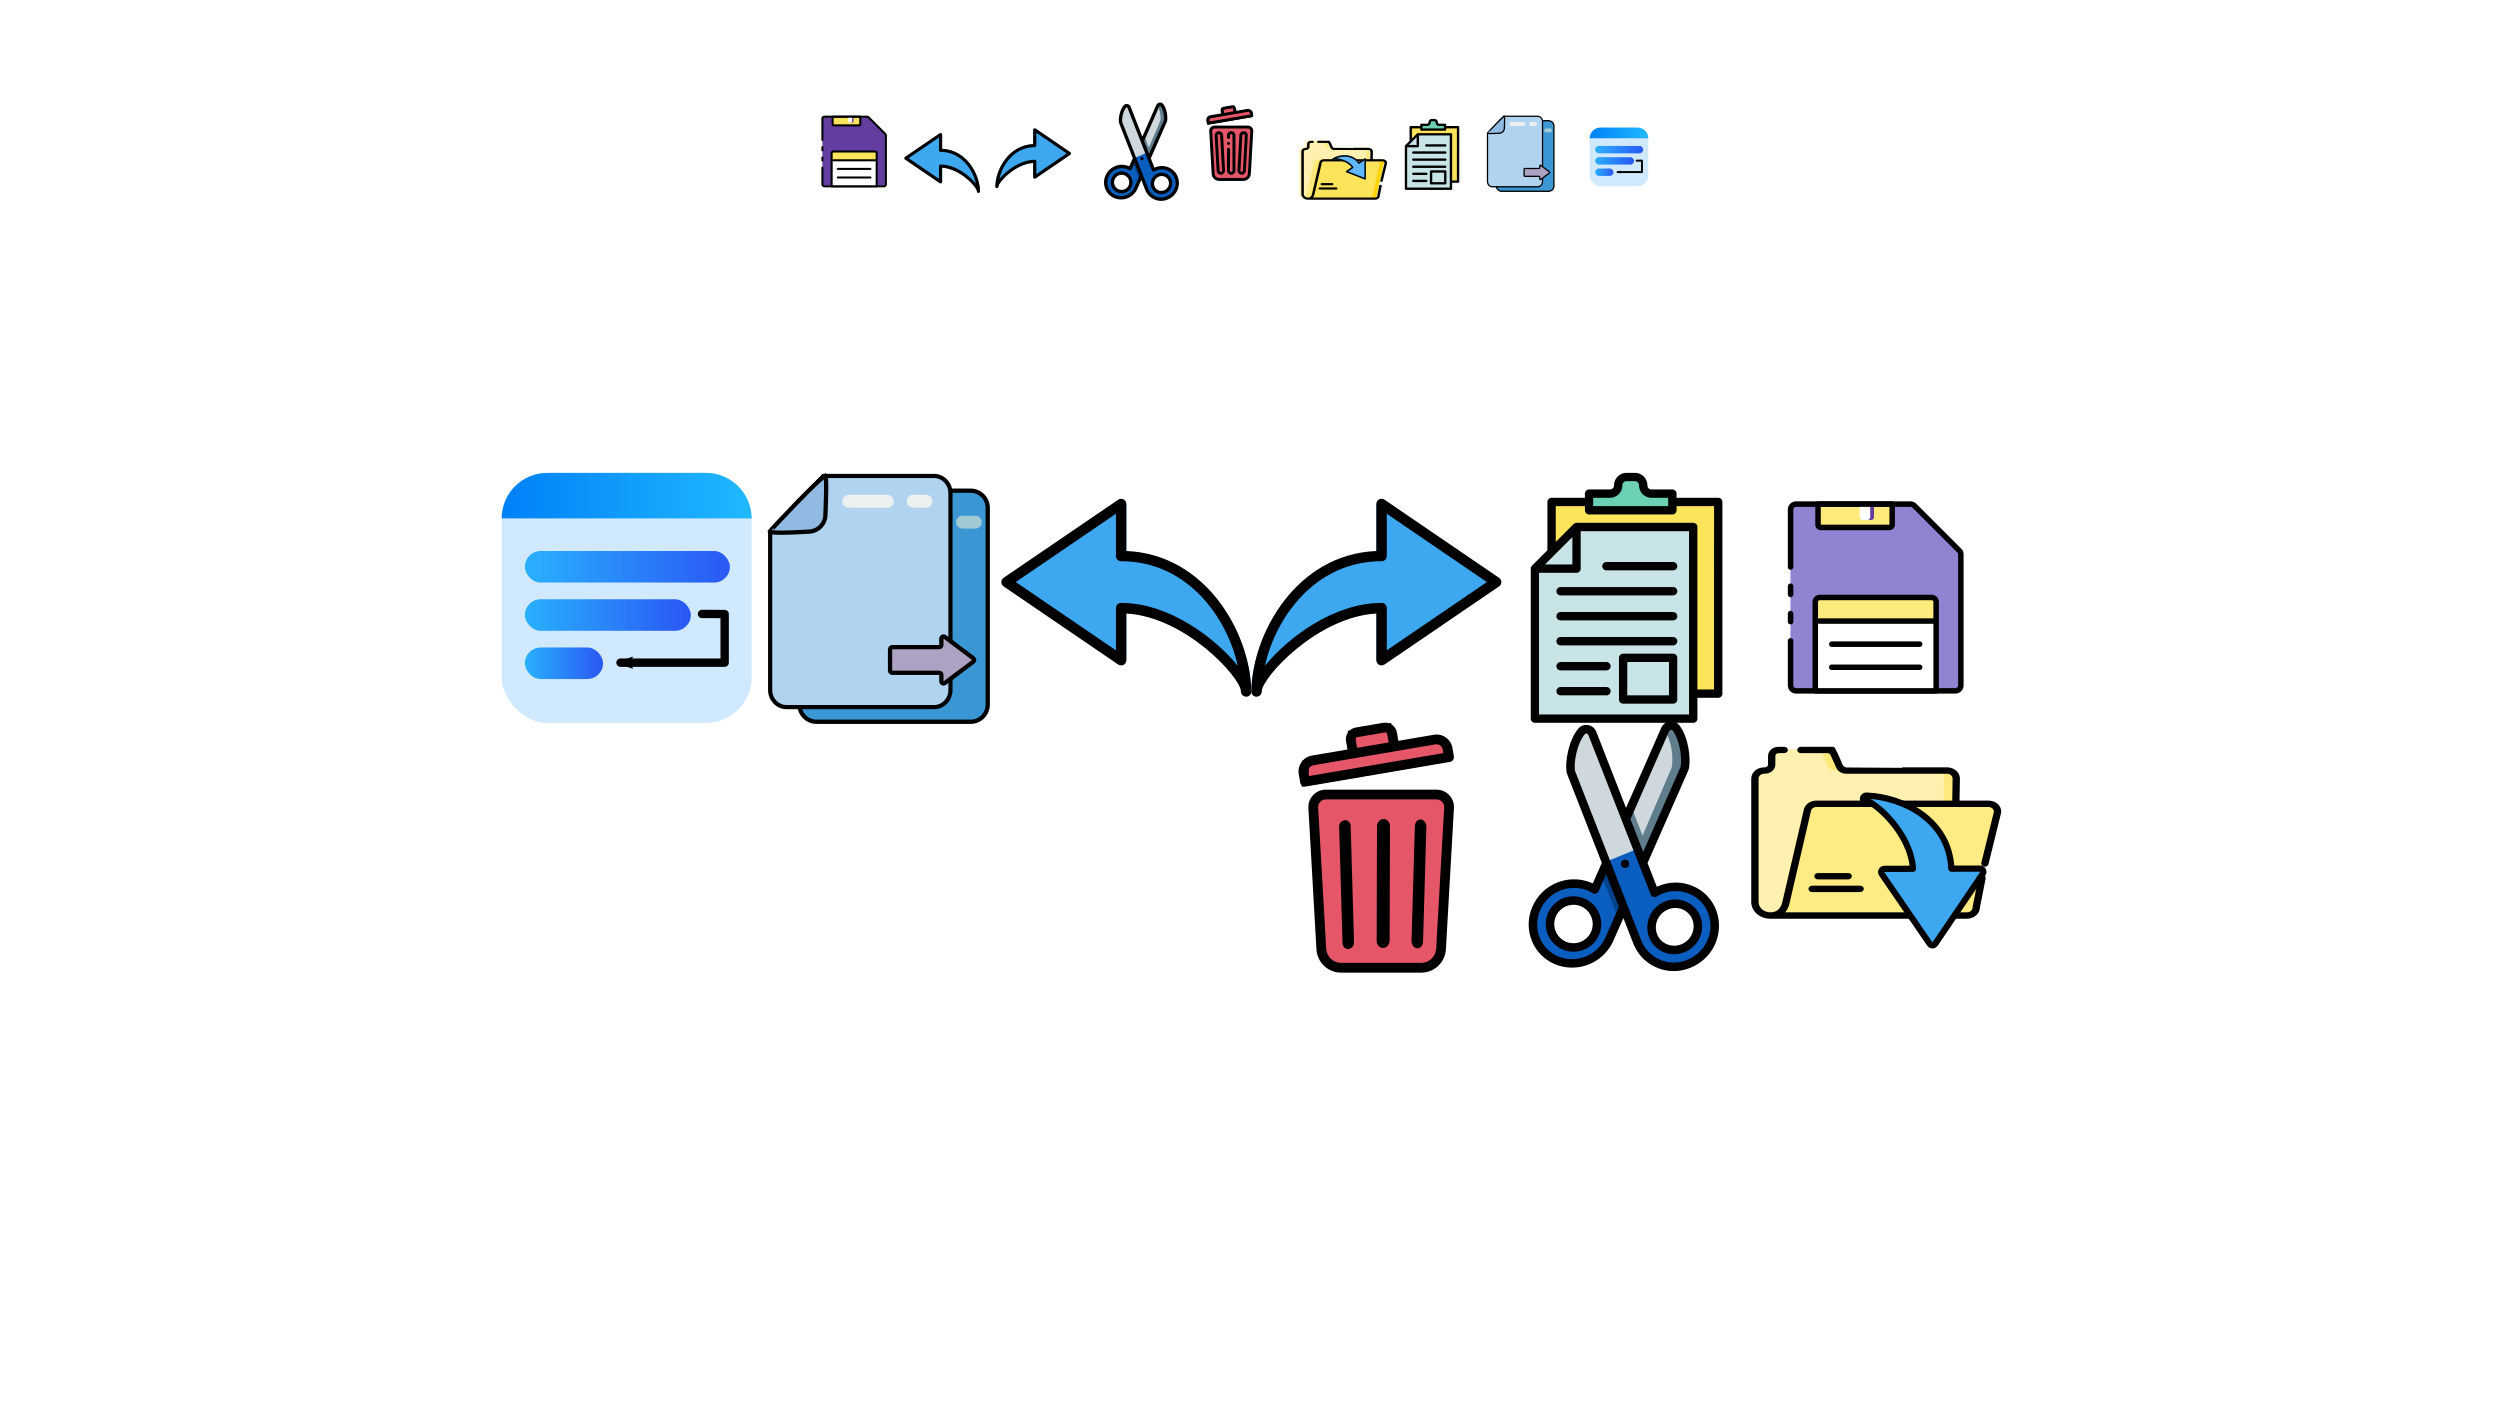 <?xml version="1.0" encoding="UTF-8" standalone="no"?>
<svg
   xmlns:dc="http://purl.org/dc/elements/1.1/"
   xmlns:cc="http://creativecommons.org/ns#"
   xmlns:rdf="http://www.w3.org/1999/02/22-rdf-syntax-ns#"
   xmlns:svg="http://www.w3.org/2000/svg"
   xmlns="http://www.w3.org/2000/svg"
   xmlns:xlink="http://www.w3.org/1999/xlink"
   xmlns:sodipodi="http://sodipodi.sourceforge.net/DTD/sodipodi-0.dtd"
   xmlns:inkscape="http://www.inkscape.org/namespaces/inkscape"
   width="1280"
   height="720"
   viewBox="0 0 338.667 190.5"
   version="1.1"
   id="svg8"
   inkscape:version="1.0.1 (3bc2e813f5, 2020-09-07)"
   sodipodi:docname="All_Icon.svg">
  <defs
     id="defs2">
    <marker
       style="overflow:visible;"
       id="marker4175"
       refX="0.0"
       refY="0.0"
       orient="auto"
       inkscape:stockid="Arrow2Mend"
       inkscape:isstock="true">
      <path
         transform="scale(0.6) rotate(180) translate(0,0)"
         d="M 8.719,4.034 L -2.207,0.016 L 8.719,-4.002 C 6.973,-1.63 6.983,1.616 8.719,4.034 z "
         style="fill-rule:evenodd;stroke-width:0.625;stroke-linejoin:round;stroke:#000000;stroke-opacity:1;fill:#000000;fill-opacity:1"
         id="path4173" />
    </marker>
    <linearGradient
       inkscape:collect="always"
       id="linearGradient3889">
      <stop
         style="stop-color:#29b1ff;stop-opacity:1"
         offset="0"
         id="stop3885" />
      <stop
         style="stop-color:#2a58f4;stop-opacity:1"
         offset="1"
         id="stop3887" />
    </linearGradient>
    <linearGradient
       inkscape:collect="always"
       id="linearGradient3821">
      <stop
         style="stop-color:#0081f8;stop-opacity:1"
         offset="0"
         id="stop3817" />
      <stop
         style="stop-color:#21b8ff;stop-opacity:1"
         offset="1"
         id="stop3819" />
    </linearGradient>
    <marker
       style="overflow:visible;"
       id="marker3316"
       refX="0.0"
       refY="0.0"
       orient="auto"
       inkscape:stockid="Arrow2Mend"
       inkscape:isstock="true">
      <path
         transform="scale(0.6) rotate(180) translate(0,0)"
         d="M 8.719,4.034 L -2.207,0.016 L 8.719,-4.002 C 6.973,-1.63 6.983,1.616 8.719,4.034 z "
         style="fill-rule:evenodd;stroke-width:0.625;stroke-linejoin:round;stroke:#ae95d6;stroke-opacity:1;fill:#ae95d6;fill-opacity:1"
         id="path3314" />
    </marker>
    <marker
       style="overflow:visible;"
       id="Arrow1Send"
       refX="0.0"
       refY="0.0"
       orient="auto"
       inkscape:stockid="Arrow1Send"
       inkscape:isstock="true">
      <path
         transform="scale(0.2) rotate(180) translate(6,0)"
         style="fill-rule:evenodd;stroke:#ae95d6;stroke-width:1pt;stroke-opacity:1;fill:#ae95d6;fill-opacity:1"
         d="M 0.0,0.0 L 5.0,-5.0 L -12.5,0.0 L 5.0,5.0 L 0.0,0.0 z "
         id="path1793" />
    </marker>
    <marker
       style="overflow:visible"
       id="DiamondSstart"
       refX="0.0"
       refY="0.0"
       orient="auto"
       inkscape:stockid="DiamondSstart"
       inkscape:isstock="true">
      <path
         transform="scale(0.2) translate(6,0)"
         style="fill-rule:evenodd;stroke:#ae95d6;stroke-width:1pt;stroke-opacity:1;fill:#ae95d6;fill-opacity:1"
         d="M 0,-7.071 L -7.071,0 L 0,7.071 L 7.071,0 L 0,-7.071 z "
         id="path1872" />
    </marker>
    <marker
       style="overflow:visible;"
       id="marker3092"
       refX="0.0"
       refY="0.0"
       orient="auto"
       inkscape:stockid="Arrow2Send"
       inkscape:isstock="true">
      <path
         transform="scale(0.3) rotate(180) translate(-2.3,0)"
         d="M 8.719,4.034 L -2.207,0.016 L 8.719,-4.002 C 6.973,-1.63 6.983,1.616 8.719,4.034 z "
         style="fill-rule:evenodd;stroke-width:0.625;stroke-linejoin:round;stroke:#ae95d6;stroke-opacity:1;fill:#ae95d6;fill-opacity:1"
         id="path3090" />
    </marker>
    <marker
       style="overflow:visible;"
       id="marker2760"
       refX="0.0"
       refY="0.0"
       orient="auto"
       inkscape:stockid="Arrow2Send"
       inkscape:isstock="true">
      <path
         transform="scale(0.3) rotate(180) translate(-2.3,0)"
         d="M 8.719,4.034 L -2.207,0.016 L 8.719,-4.002 C 6.973,-1.63 6.983,1.616 8.719,4.034 z "
         style="fill-rule:evenodd;stroke-width:0.625;stroke-linejoin:round;stroke:#ae95d6;stroke-opacity:1;fill:#ae95d6;fill-opacity:1"
         id="path2758" />
    </marker>
    <marker
       style="overflow:visible;"
       id="marker2598"
       refX="0.0"
       refY="0.0"
       orient="auto"
       inkscape:stockid="Arrow2Send"
       inkscape:isstock="true">
      <path
         transform="scale(0.3) rotate(180) translate(-2.3,0)"
         d="M 8.719,4.034 L -2.207,0.016 L 8.719,-4.002 C 6.973,-1.63 6.983,1.616 8.719,4.034 z "
         style="fill-rule:evenodd;stroke-width:0.625;stroke-linejoin:round;stroke:#000000;stroke-opacity:1;fill:#000000;fill-opacity:1"
         id="path2596" />
    </marker>
    <marker
       style="overflow:visible;"
       id="marker2546"
       refX="0.0"
       refY="0.0"
       orient="auto"
       inkscape:stockid="Arrow2Mend"
       inkscape:isstock="true"
       inkscape:collect="always">
      <path
         transform="scale(0.6) rotate(180) translate(0,0)"
         d="M 8.719,4.034 L -2.207,0.016 L 8.719,-4.002 C 6.973,-1.63 6.983,1.616 8.719,4.034 z "
         style="fill-rule:evenodd;stroke-width:0.625;stroke-linejoin:round;stroke:#000000;stroke-opacity:1;fill:#000000;fill-opacity:1"
         id="path2544" />
    </marker>
    <inkscape:path-effect
       effect="bspline"
       id="path-effect2542"
       is_visible="true"
       lpeversion="1"
       weight="33.333"
       steps="2"
       helper_size="0"
       apply_no_weight="true"
       apply_with_weight="true"
       only_selected="false" />
    <marker
       style="overflow:visible;"
       id="Arrow2Mend"
       refX="0.0"
       refY="0.0"
       orient="auto"
       inkscape:stockid="Arrow2Mend"
       inkscape:isstock="true">
      <path
         transform="scale(0.6) rotate(180) translate(0,0)"
         d="M 8.719,4.034 L -2.207,0.016 L 8.719,-4.002 C 6.973,-1.63 6.983,1.616 8.719,4.034 z "
         style="fill-rule:evenodd;stroke-width:0.625;stroke-linejoin:round;stroke:#000000;stroke-opacity:1;fill:#000000;fill-opacity:1"
         id="path1805" />
    </marker>
    <marker
       style="overflow:visible;"
       id="Arrow2Lend"
       refX="0.0"
       refY="0.0"
       orient="auto"
       inkscape:stockid="Arrow2Lend"
       inkscape:isstock="true">
      <path
         transform="scale(1.1) rotate(180) translate(1,0)"
         d="M 8.719,4.034 L -2.207,0.016 L 8.719,-4.002 C 6.973,-1.63 6.983,1.616 8.719,4.034 z "
         style="fill-rule:evenodd;stroke-width:0.625;stroke-linejoin:round;stroke:#000000;stroke-opacity:1;fill:#000000;fill-opacity:1"
         id="path1799" />
    </marker>
    <marker
       style="overflow:visible;"
       id="Arrow1Lend"
       refX="0.0"
       refY="0.0"
       orient="auto"
       inkscape:stockid="Arrow1Lend"
       inkscape:isstock="true">
      <path
         transform="scale(0.8) rotate(180) translate(12.5,0)"
         style="fill-rule:evenodd;stroke:#000000;stroke-width:1pt;stroke-opacity:1;fill:#000000;fill-opacity:1"
         d="M 0.0,0.0 L 5.0,-5.0 L -12.5,0.0 L 5.0,5.0 L 0.0,0.0 z "
         id="path1781" />
    </marker>
    <marker
       style="overflow:visible;"
       id="Arrow2Send"
       refX="0.0"
       refY="0.0"
       orient="auto"
       inkscape:stockid="Arrow2Send"
       inkscape:isstock="true">
      <path
         transform="scale(0.3) rotate(180) translate(-2.3,0)"
         d="M 8.719,4.034 L -2.207,0.016 L 8.719,-4.002 C 6.973,-1.63 6.983,1.616 8.719,4.034 z "
         style="fill-rule:evenodd;stroke-width:0.625;stroke-linejoin:round;stroke:#000000;stroke-opacity:1;fill:#000000;fill-opacity:1"
         id="path1811" />
    </marker>
    <marker
       style="overflow:visible"
       id="marker2056"
       refX="0.0"
       refY="0.0"
       orient="auto"
       inkscape:stockid="Arrow1Lstart"
       inkscape:isstock="true">
      <path
         transform="scale(0.8) translate(12.5,0)"
         style="fill-rule:evenodd;stroke:#000000;stroke-width:1pt;stroke-opacity:1;fill:#000000;fill-opacity:1"
         d="M 0.0,0.0 L 5.0,-5.0 L -12.5,0.0 L 5.0,5.0 L 0.0,0.0 z "
         id="path2054" />
    </marker>
    <marker
       style="overflow:visible"
       id="Arrow1Lstart"
       refX="0.0"
       refY="0.0"
       orient="auto"
       inkscape:stockid="Arrow1Lstart"
       inkscape:isstock="true">
      <path
         transform="scale(0.8) translate(12.5,0)"
         style="fill-rule:evenodd;stroke:#000000;stroke-width:1pt;stroke-opacity:1;fill:#000000;fill-opacity:1"
         d="M 0.0,0.0 L 5.0,-5.0 L -12.5,0.0 L 5.0,5.0 L 0.0,0.0 z "
         id="path1778" />
    </marker>
    <inkscape:path-effect
       effect="spiro"
       id="path-effect1776"
       is_visible="true"
       lpeversion="1" />
    <linearGradient
       inkscape:collect="always"
       xlink:href="#linearGradient3889"
       id="linearGradient3625"
       gradientUnits="userSpaceOnUse"
       x1="158.845"
       y1="100.025"
       x2="164.314"
       y2="100.025"
       gradientTransform="matrix(0.963,0,0,1,6.015,1.756)" />
    <linearGradient
       inkscape:collect="always"
       xlink:href="#linearGradient3821"
       id="linearGradient3823"
       x1="158.302"
       y1="97.99"
       x2="166.238"
       y2="97.99"
       gradientUnits="userSpaceOnUse" />
    <linearGradient
       inkscape:collect="always"
       xlink:href="#linearGradient3889"
       id="linearGradient3853"
       gradientUnits="userSpaceOnUse"
       gradientTransform="matrix(1.19,0,0,1,-29.992,0.225)"
       x1="158.845"
       y1="100.025"
       x2="164.314"
       y2="100.025" />
    <linearGradient
       inkscape:collect="always"
       xlink:href="#linearGradient3889"
       id="linearGradient3857"
       gradientUnits="userSpaceOnUse"
       gradientTransform="matrix(0.454,0,0,1,86.923,3.288)"
       x1="158.845"
       y1="100.025"
       x2="164.314"
       y2="100.025" />
    <linearGradient
       inkscape:collect="always"
       xlink:href="#linearGradient3889"
       id="linearGradient4301"
       gradientUnits="userSpaceOnUse"
       gradientTransform="matrix(0.963,0,0,1,6.015,1.756)"
       x1="158.845"
       y1="100.025"
       x2="164.314"
       y2="100.025" />
    <linearGradient
       inkscape:collect="always"
       xlink:href="#linearGradient3821"
       id="linearGradient4303"
       gradientUnits="userSpaceOnUse"
       x1="158.302"
       y1="97.99"
       x2="166.238"
       y2="97.99" />
    <linearGradient
       inkscape:collect="always"
       xlink:href="#linearGradient3889"
       id="linearGradient4305"
       gradientUnits="userSpaceOnUse"
       gradientTransform="matrix(1.19,0,0,1,-29.992,0.225)"
       x1="158.845"
       y1="100.025"
       x2="164.314"
       y2="100.025" />
    <linearGradient
       inkscape:collect="always"
       xlink:href="#linearGradient3889"
       id="linearGradient4307"
       gradientUnits="userSpaceOnUse"
       gradientTransform="matrix(0.454,0,0,1,86.923,3.288)"
       x1="158.845"
       y1="100.025"
       x2="164.314"
       y2="100.025" />
  </defs>
  <sodipodi:namedview
     id="base"
     pagecolor="#232323"
     bordercolor="#666666"
     borderopacity="1.0"
     inkscape:pageopacity="0"
     inkscape:pageshadow="2"
     inkscape:zoom="0.70710678"
     inkscape:cx="741.21891"
     inkscape:cy="433.86595"
     inkscape:document-units="mm"
     inkscape:current-layer="layer1"
     inkscape:document-rotation="0"
     showgrid="false"
     inkscape:pagecheckerboard="true"
     inkscape:showpageshadow="false"
     showborder="true"
     units="px"
     borderlayer="false"
     inkscape:snap-nodes="false"
     inkscape:snap-others="false"
     inkscape:snap-bbox="true"
     inkscape:bbox-paths="true"
     inkscape:bbox-nodes="true"
     inkscape:snap-bbox-edge-midpoints="true"
     inkscape:snap-bbox-midpoints="true"
     inkscape:object-paths="true"
     inkscape:snap-intersection-paths="true"
     showguides="true"
     inkscape:guide-bbox="true"
     inkscape:snap-global="false"
     inkscape:window-width="1920"
     inkscape:window-height="1013"
     inkscape:window-x="-9"
     inkscape:window-y="-9"
     inkscape:window-maximized="1" />
  <g
     inkscape:groupmode="layer"
     id="layer3"
     inkscape:label="Bg"
     style="display:none">
    <rect
       style="fill:#a8e7e7;fill-opacity:1;stroke:none;stroke-width:0.267;stroke-linecap:round;stroke-linejoin:round;stroke-miterlimit:4;stroke-dasharray:none;stroke-opacity:1;paint-order:markers fill stroke"
       id="rect4582"
       width="203.2"
       height="67.733"
       x="67.903"
       y="64.028" />
  </g>
  <g
     inkscape:label="Layer 1"
     inkscape:groupmode="layer"
     id="layer1"
     style="display:inline">
    <g
       id="g1602"
       transform="translate(-25.821,-66.99)">
      <path
         id="rect1588"
         style="fill:#e55265;fill-opacity:0.969;stroke:none;stroke-width:0;stroke-linecap:square;stroke-linejoin:round;stroke-miterlimit:0.9;stroke-dasharray:none;stroke-opacity:1;paint-order:markers fill stroke"
         d="m 189.926,84.344 5.412,0.008 -0.494,6.904 -4.512,-0.139 z"
         sodipodi:nodetypes="ccccc" />
      <path
         style="fill:#e55265;fill-opacity:0.969;stroke:#000000;stroke-width:0.265px;stroke-linecap:butt;stroke-linejoin:miter;stroke-opacity:1"
         d="m 189.525,82.915 1.938,-0.384 -0.067,-0.827 1.537,-0.284 0.217,0.819 1.812,-0.326 0.384,0.259 0.05,0.551 -5.897,1.011 z"
         id="path1591" />
      <g
         id="g1156"
         transform="matrix(0.02,0,0,0.02,187.292,81.258)">
        <path
           d="M 379.671,137.25 H 152.474 c -20.374,0 -36.606,17.174 -35.449,37.521 l 16.46,289.507 c 1.521,26.761 23.71,47.724 50.514,47.724 h 164.145 c 26.805,0 48.993,-20.963 50.515,-47.724 l 16.46,-289.507 c 1.159,-20.342 -15.068,-37.521 -35.448,-37.521 z m 15.481,36.387 -16.461,289.507 c -0.92,16.183 -14.337,28.858 -30.546,28.858 H 184 c -16.209,0 -29.626,-12.676 -30.546,-28.858 l -16.46,-289.507 c -0.504,-8.87 6.527,-16.387 15.481,-16.387 h 227.197 c 8.903,0 15.988,7.465 15.48,16.387 z"
           id="path1144" />
        <path
           d="M 414.952,68.866 412.029,51.741 C 408.964,33.784 391.951,21.723 373.986,24.791 L 301.21,37.212 298.295,20.137 C 296.048,6.961 283.563,-1.903 270.364,0.35 L 213.898,9.988 C 200.714,12.236 191.859,24.73 194.11,37.919 l 2.915,17.076 -72.775,12.421 C 106.29,70.481 94.234,87.497 97.299,105.46 l 2.923,17.125 c 0.932,5.457 6.114,9.103 11.54,8.175 L 406.776,80.406 c 5.446,-0.929 9.106,-6.096 8.176,-11.54 z M 213.827,34.553 c -0.39,-2.286 1.146,-4.46 3.437,-4.851 5.857,-1 49.393,-8.43 56.468,-9.638 2.288,-0.392 4.459,1.148 4.85,3.437 l 2.915,17.075 c -6.625,1.131 -58.477,9.981 -64.755,11.053 z m -95.571,74.809 -1.24,-7.268 C 115.81,95.03 120.551,88.337 127.617,87.13 395.406,41.424 377.843,44.317 379.563,44.317 c 6.137,0 11.664,4.411 12.753,10.789 l 1.24,7.268 z"
           id="path1146" />
        <path
           d="m 266.073,175.217 c -15.654,0 -28.39,12.736 -28.39,28.391 v 14.395 c 0,5.522 4.477,10 10,10 5.523,0 10,-4.478 10,-10 v -14.395 c 0,-4.627 3.764,-8.391 8.39,-8.391 4.627,0 8.391,3.764 8.391,8.391 v 238.479 c 0,4.626 -3.764,8.39 -8.391,8.39 -4.626,0 -8.39,-3.764 -8.39,-8.39 V 298.002 c 0,-5.522 -4.478,-10 -10,-10 -5.522,0 -10,4.478 -10,10 v 144.084 c 0,15.654 12.736,28.39 28.39,28.39 15.654,0 28.391,-12.735 28.391,-28.39 V 203.608 c -10e-4,-15.655 -12.737,-28.391 -28.391,-28.391 z"
           id="path1148" />
        <path
           d="m 210.726,202.223 c -0.866,-15.673 -14.276,-27.664 -29.912,-26.78 -15.666,0.863 -27.647,14.241 -26.782,29.911 l 13.146,238.116 c 1.393,25.223 32.714,36.119 49.498,17.372 5.059,-5.649 7.614,-12.931 7.196,-20.503 z m -14.737,248.06 c -4.608,0.217 -8.585,-3.296 -8.84,-7.916 L 174.003,204.252 c -0.256,-4.63 3.283,-8.583 7.915,-8.84 0.159,-0.009 0.316,-0.013 0.474,-0.013 4.412,0 8.118,3.447 8.366,7.927 l 13.147,238.116 c 0.254,4.629 -3.284,8.584 -7.916,8.841 z"
           id="path1150" />
        <path
           d="m 351.331,175.443 c -15.644,-0.856 -29.049,11.149 -29.912,26.781 L 308.273,440.34 c -0.418,7.571 2.138,14.853 7.195,20.502 16.802,18.768 48.109,7.77 49.498,-17.373 l 13.146,-238.115 c 0.866,-15.667 -11.113,-29.048 -26.781,-29.911 z m 6.813,28.808 -13.146,238.115 c -0.256,4.62 -4.251,8.126 -8.841,7.916 -4.631,-0.257 -8.17,-4.21 -7.915,-8.84 l 13.146,-238.116 c 0.247,-4.463 3.956,-7.928 8.372,-7.928 4.822,0.001 8.649,4.038 8.384,8.853 z"
           id="path1152" />
        <path
           d="m 247.682,268.028 c 5.523,0 10,-4.478 10,-10 v -0.025 c 0,-5.522 -4.477,-9.987 -10,-9.987 -5.523,0 -10,4.49 -10,10.013 0,5.523 4.478,9.999 10,9.999 z"
           id="path1154" />
      </g>
    </g>
    <g
       id="g4115"
       transform="translate(-26.294,-64.675)">
      <rect
         style="fill:#fee45a;fill-opacity:1;stroke:#000000;stroke-width:0;stroke-linecap:square;stroke-linejoin:round;stroke-miterlimit:4;stroke-dasharray:none;stroke-opacity:1;paint-order:markers fill stroke"
         id="rect1765"
         width="6.398"
         height="7.35"
         x="217.374"
         y="81.952" />
      <path
         id="rect1767"
         style="fill:#c8e4e7;fill-opacity:1;stroke:#000000;stroke-width:0;stroke-linecap:square;stroke-linejoin:round;stroke-miterlimit:4;stroke-dasharray:none;stroke-opacity:1;paint-order:markers fill stroke"
         d="m 218.382,82.856 4.488,-0.035 v 7.484 h -6.047 l -0.071,-5.877"
         sodipodi:nodetypes="ccccc" />
      <path
         d="m 222.078,87.743 h -1.924 a 0.16,0.16 0 0 0 -0.16,0.16 v 1.604 a 0.16,0.16 0 0 0 0.16,0.16 h 1.924 a 0.16,0.16 0 0 0 0.16,-0.16 v -1.604 a 0.16,0.16 0 0 0 -0.16,-0.16 z m -0.16,1.604 h -1.604 v -1.283 h 1.604 z"
         id="path1185"
         style="fill:#000000;fill-opacity:1;stroke-width:0.16" />
      <path
         d="m 219.512,84.536 h 2.566 a 0.16,0.16 0 0 0 0,-0.321 h -2.566 a 0.16,0.16 0 0 0 0,0.321 z"
         id="path1187"
         style="fill:#000000;fill-opacity:1;stroke-width:0.16" />
      <path
         d="M 222.078,85.178 H 217.748 a 0.16,0.16 0 0 0 0,0.321 h 4.33 a 0.16,0.16 0 0 0 0,-0.321 z"
         id="path1189"
         style="fill:#000000;fill-opacity:1;stroke-width:0.16" />
      <path
         d="M 222.078,86.14 H 217.748 a 0.16,0.16 0 0 0 0,0.321 h 4.33 a 0.16,0.16 0 0 0 0,-0.321 z"
         id="path1191"
         style="fill:#000000;fill-opacity:1;stroke-width:0.16" />
      <path
         d="M 222.078,87.102 H 217.748 a 0.16,0.16 0 0 0 0,0.321 h 4.33 a 0.16,0.16 0 0 0 0,-0.321 z"
         id="path1193"
         style="fill:#000000;fill-opacity:1;stroke-width:0.16" />
      <path
         d="M 219.512,88.064 H 217.748 a 0.16,0.16 0 0 0 0,0.321 h 1.764 a 0.16,0.16 0 0 0 0,-0.321 z"
         id="path1195"
         style="fill:#000000;fill-opacity:1;stroke-width:0.16" />
      <path
         d="M 219.512,89.026 H 217.748 a 0.16,0.16 0 0 0 0,0.321 h 1.764 a 0.16,0.16 0 0 0 0,-0.321 z"
         id="path1197"
         style="fill:#000000;fill-opacity:1;stroke-width:0.16" />
      <path
         style="fill:#6cd0b5;fill-opacity:1;stroke:none;stroke-width:0.265px;stroke-linecap:butt;stroke-linejoin:miter;stroke-opacity:1"
         d="m 218.895,81.613 0.921,-0.035 0.219,-0.561 0.839,-0.024 0.272,0.626 0.886,-0.012 -0.018,0.632 -3.142,-0.018 z"
         id="path1745" />
      <path
         d="m 223.813,81.744 h -1.604 v -0.16 a 0.16,0.16 0 0 0 -0.16,-0.16 h -0.802 a 0.16,0.16 0 0 1 -0.16,-0.16 0.481,0.481 0 0 0 -0.481,-0.481 h -0.321 a 0.481,0.481 0 0 0 -0.481,0.481 0.16,0.16 0 0 1 -0.16,0.16 h -0.802 a 0.16,0.16 0 0 0 -0.16,0.16 v 0.16 h -1.283 a 0.16,0.16 0 0 0 -0.16,0.16 v 1.858 l -0.594,0.594 a 0.16,0.16 0 0 0 -0.047,0.113 v 5.773 a 0.16,0.16 0 0 0 0.16,0.16 h 6.094 a 0.16,0.16 0 0 0 0.16,-0.16 v -0.802 h 0.802 a 0.16,0.16 0 0 0 0.16,-0.16 v -7.377 a 0.16,0.16 0 0 0 -0.16,-0.16 z m -4.811,0 h 0.641 a 0.481,0.481 0 0 0 0.481,-0.481 0.16,0.16 0 0 1 0.16,-0.16 h 0.321 a 0.16,0.16 0 0 1 0.16,0.16 0.481,0.481 0 0 0 0.481,0.481 h 0.641 v 0.321 h -2.887 z m -0.802,1.51 v 1.056 h -1.056 z m 4.49,6.829 h -5.773 v -5.452 h 1.443 a 0.16,0.16 0 0 0 0.16,-0.16 v -1.443 h 4.169 z m 0.962,-0.962 h -0.641 v -6.254 a 0.16,0.16 0 0 0 -0.16,-0.16 h -4.49 a 0.16,0.16 0 0 0 -0.113,0.047 l -0.688,0.688 v -1.377 h 1.123 v 0.16 a 0.16,0.16 0 0 0 0.16,0.16 h 3.207 a 0.16,0.16 0 0 0 0.16,-0.16 v -0.16 h 1.443 z"
         id="path1199"
         style="fill:#000000;fill-opacity:1;stroke-width:0.16" />
    </g>
    <g
       id="g4151"
       transform="translate(-26.294,-64.675)">
      <path
         id="Shape"
         d="m 234.318,81.03 h 1.77 c 0.391,0 0.708,0.317 0.708,0.708 v 8.14 c 0,0.391 -0.317,0.708 -0.708,0.708 h -6.37 c -0.391,0 -0.708,-0.317 -0.708,-0.708 z"
         fill="#3b97d3"
         style="fill-rule:nonzero;stroke:#000000;stroke-width:0.177;stroke-opacity:1" />
      <path
         id="path1232"
         d="m 234.916,82.999 h -1.064 c -0.147,0 -0.266,-0.119 -0.266,-0.266 0,-0.147 0.119,-0.266 0.266,-0.266 h 1.064 c 0.147,0 0.266,0.119 0.266,0.266 0,0.147 -0.119,0.266 -0.266,0.266 z"
         fill="#9fc9d3"
         style="fill-rule:nonzero;stroke-width:0.266" />
      <path
         id="path1234"
         d="m 236.288,82.598 h -0.532 c -0.147,0 -0.266,-0.119 -0.266,-0.266 0,-0.147 0.119,-0.266 0.266,-0.266 h 0.532 c 0.147,0 0.266,0.119 0.266,0.266 0,0.147 -0.119,0.266 -0.266,0.266 z"
         fill="#9fc9d3"
         style="fill-rule:nonzero;stroke-width:0.266" />
      <path
         id="path1242"
         d="m 230.003,80.421 h 4.575 c 0.374,0 0.678,0.317 0.678,0.708 v 8.143 c 0,0.391 -0.303,0.708 -0.678,0.708 h -6.1 c -0.374,0 -0.678,-0.317 -0.678,-0.708 v -6.55 z"
         fill="#b0d3f0"
         style="fill-rule:nonzero;stroke:#000000;stroke-width:0.173;stroke-opacity:1" />
      <path
         id="path1244"
         d="m 230.086,80.423 c 0.069,0.084 0,1.593 0,1.593 0,0.391 -0.317,0.708 -0.708,0.708 0,0 -1.52,0.096 -1.593,0 -0.018,-0.024 2.223,-2.394 2.3,-2.3 z"
         fill="#90bae1"
         style="fill-rule:nonzero;stroke:#000000;stroke-width:0.177;stroke-opacity:1"
         sodipodi:nodetypes="sssss" />
      <path
         id="path1246"
         d="m 232.647,81.734 h -1.597 c -0.147,0 -0.266,-0.119 -0.266,-0.266 0,-0.147 0.119,-0.266 0.266,-0.266 h 1.597 c 0.147,0 0.266,0.119 0.266,0.266 0,0.147 -0.119,0.266 -0.266,0.266 z"
         fill="#ecf0f1"
         style="fill-rule:nonzero;stroke-width:0.266" />
      <path
         id="path1248"
         d="m 234.244,81.734 h -0.532 c -0.147,0 -0.266,-0.119 -0.266,-0.266 0,-0.147 0.119,-0.266 0.266,-0.266 h 0.532 c 0.147,0 0.266,0.119 0.266,0.266 0,0.147 -0.119,0.266 -0.266,0.266 z"
         fill="#ecf0f1"
         style="fill-rule:nonzero;stroke-width:0.266" />
      <path
         id="path1264"
         d="m 236.201,87.961 -1.18,-0.885 c -0.027,-0.02 -0.063,-0.023 -0.093,-0.008 -0.03,0.015 -0.049,0.046 -0.049,0.079 v 0.265 c 0,0.049 -0.04,0.088 -0.088,0.088 h -1.946 c -0.049,0 -0.088,0.04 -0.088,0.088 v 0.885 c 0,0.049 0.04,0.088 0.088,0.088 h 1.946 c 0.049,0 0.088,0.04 0.088,0.088 v 0.265 c 0,0.034 0.019,0.064 0.049,0.079 0.03,0.015 0.066,0.012 0.093,-0.008 l 1.18,-0.885 c 0.022,-0.017 0.035,-0.043 0.035,-0.071 0,-0.028 -0.013,-0.054 -0.035,-0.071 z"
         fill="#ff5364"
         style="fill:#ada2c3;fill-opacity:1;fill-rule:nonzero;stroke:#000000;stroke-width:0.177;stroke-opacity:1" />
    </g>
    <g
       id="g1553"
       transform="translate(-26.294,-64.675)">
      <path
         id="rect1500"
         style="fill:#633d9f;fill-opacity:1;stroke:none;stroke-width:0;stroke-linecap:square;stroke-linejoin:round;stroke-miterlimit:0.9;stroke-dasharray:none;paint-order:markers fill stroke"
         d="m 146.269,82.963 -0.059,6.856 h -8.513 v -9.254 l 6.198,-0.035"
         sodipodi:nodetypes="ccccc" />
      <path
         d="m 137.704,86.554 a 0.139,0.139 0 0 1 -0.139,-0.139 v -0.404 a 0.139,0.139 0 0 1 0.277,0 v 0.404 a 0.139,0.139 0 0 1 -0.139,0.139 z"
         id="path1314"
         style="stroke-width:0.139" />
      <rect
         style="fill:#fee45a;fill-opacity:1;stroke:none;stroke-width:0;stroke-linecap:square;stroke-linejoin:round;stroke-miterlimit:0.9;stroke-dasharray:none;paint-order:markers fill stroke"
         id="rect1508"
         width="3.725"
         height="1.153"
         x="139.128"
         y="80.498" />
      <path
         d="m 146.025,90.051 h -8.044 a 0.416,0.416 0 0 1 -0.416,-0.416 v -2.248 a 0.139,0.139 0 0 1 0.277,0 v 2.248 a 0.139,0.139 0 0 0 0.139,0.139 h 8.044 a 0.139,0.139 0 0 0 0.139,-0.139 v -6.611 a 0.139,0.139 0 0 0 -0.042,-0.099 l -2.263,-2.263 a 0.139,0.139 0 0 0 -0.099,-0.042 h -5.779 a 0.139,0.139 0 0 0 -0.139,0.139 v 2.9 a 0.139,0.139 0 0 1 -0.277,0 v -2.9 a 0.416,0.416 0 0 1 0.416,-0.416 h 5.779 a 0.414,0.414 0 0 1 0.295,0.122 l 2.263,2.263 a 0.414,0.414 0 0 1 0.122,0.295 v 6.611 a 0.416,0.416 0 0 1 -0.416,0.416 z"
         id="path1316"
         style="stroke-width:0.139" />
      <path
         d="m 137.704,85.18 a 0.139,0.139 0 0 1 -0.139,-0.139 v -0.412 a 0.139,0.139 0 1 1 0.277,0 v 0.412 a 0.139,0.139 0 0 1 -0.139,0.139 z"
         id="path1318"
         style="stroke-width:0.139" />
      <rect
         style="fill:#633d9f;fill-opacity:1;stroke:none;stroke-width:0.04;stroke-linecap:square;stroke-linejoin:round;stroke-miterlimit:0.9;stroke-dasharray:none;stroke-opacity:1;paint-order:markers fill stroke"
         id="rect1514"
         width="0.532"
         height="0.853"
         x="141.385"
         y="80.431"
         ry="0.139" />
      <rect
         style="fill:#ffffff;fill-opacity:1;stroke:none;stroke-width:0.04;stroke-linecap:square;stroke-linejoin:round;stroke-miterlimit:0.9;stroke-dasharray:none;stroke-opacity:1;paint-order:markers fill stroke"
         id="rect1770"
         width="0.532"
         height="0.853"
         x="141.193"
         y="80.431"
         ry="0.139" />
      <path
         d="m 142.697,81.799 h -3.467 a 0.277,0.277 0 0 1 -0.277,-0.277 v -1.04 a 0.139,0.139 0 0 1 0.139,-0.139 h 3.745 a 0.139,0.139 0 0 1 0.139,0.139 v 1.04 a 0.277,0.277 0 0 1 -0.277,0.277 z m -3.467,-1.179 v 0.901 h 3.467 v -0.901 z"
         id="path1320"
         style="stroke-width:0.139" />
      <rect
         style="fill:#ffffff;fill-opacity:1;stroke:none;stroke-width:0;stroke-linecap:square;stroke-linejoin:round;stroke-miterlimit:0.9;stroke-dasharray:none;paint-order:markers fill stroke"
         id="rect1506"
         width="6.014"
         height="4.661"
         x="139.011"
         y="85.225" />
      <rect
         style="fill:#fee45a;fill-opacity:1;stroke:none;stroke-width:0;stroke-linecap:square;stroke-linejoin:round;stroke-miterlimit:0.9;stroke-dasharray:none;paint-order:markers fill stroke"
         id="rect1510"
         width="6.014"
         height="1.129"
         x="139.011"
         y="85.225" />
      <path
         d="m 145.055,90.051 h -6.102 a 0.139,0.139 0 0 1 -0.139,-0.139 v -4.484 a 0.37,0.37 0 0 1 0.37,-0.37 h 5.64 a 0.37,0.37 0 0 1 0.37,0.37 v 4.484 a 0.139,0.139 0 0 1 -0.139,0.139 z m -5.964,-0.277 h 5.825 v -4.346 a 0.093,0.093 0 0 0 -0.092,-0.092 h -5.64 a 0.093,0.093 0 0 0 -0.092,0.092 z"
         id="path1322"
         style="stroke-width:0.139" />
      <path
         d="m 144.891,86.526 h -5.717 a 0.179,0.139 0 0 1 0,-0.277 h 5.717 a 0.179,0.139 0 0 1 0,0.277 z"
         id="path1324"
         style="stroke-width:0.157" />
      <path
         d="m 144.222,87.693 h -4.438 a 0.139,0.139 0 0 1 0,-0.277 h 4.438 a 0.139,0.139 0 0 1 0,0.277 z"
         id="path1326"
         style="stroke-width:0.139" />
      <path
         d="m 144.222,88.86 h -4.438 a 0.139,0.139 0 0 1 0,-0.277 h 4.438 a 0.139,0.139 0 0 1 0,0.277 z"
         id="path1328"
         style="stroke-width:0.139" />
    </g>
    <g
       id="g1586"
       transform="translate(-24.593,-83.969)">
      <path
         d="m 182.008,98.216 c 0.431,0.562 0.566,1.597 0.466,2.11 -0.005,0.025 -0.013,0.05 -0.024,0.073 -0.193,0.44 -2.153,5.036 -2.216,5.175 l -0.336,-0.859 -0.578,-1.48 2.098,-4.911 0.013,-0.03 c 0.047,-0.109 0.148,-0.186 0.266,-0.202 0.118,-0.016 0.236,0.031 0.311,0.124 z m 0,0"
         fill="#607d8b"
         id="path1378"
         style="stroke-width:0.027" />
      <path
         d="m 177.677,106.827 c -0.095,-0.06 -0.194,-0.112 -0.297,-0.156 -1.098,-0.44 -2.346,0.073 -2.817,1.157 -0.234,0.512 -0.251,1.096 -0.046,1.62 0.204,0.524 0.613,0.943 1.131,1.161 1.057,0.426 2.264,-0.032 2.771,-1.052 0.018,-0.034 0.033,-0.069 0.048,-0.104 l 0.753,-1.855 -0.914,-2.342 z m -1.63,2.993 c -0.466,-0.2 -0.765,-0.66 -0.759,-1.166 0.006,-0.506 0.317,-0.959 0.787,-1.147 0.47,-0.188 1.008,-0.074 1.361,0.289 0.354,0.363 0.454,0.903 0.254,1.368 -0.273,0.635 -1.008,0.929 -1.644,0.657 z m 0,0"
         fill="#f44335"
         id="path1380"
         style="fill:#035abe;fill-opacity:0.969;stroke-width:0.027" />
      <path
         d="m 176.965,98.402 c -0.458,0.561 -0.647,1.598 -0.575,2.113 0.005,0.027 0.012,0.053 0.021,0.079 l 1.929,4.938 1.684,-0.673 -2.483,-6.356 c -0.043,-0.112 -0.142,-0.194 -0.26,-0.215 -0.119,-0.021 -0.239,0.022 -0.318,0.114 z m 0,0"
         fill="#cfd8dc"
         id="path1382"
         style="stroke-width:0.027" />
      <path
         d="m 181.418,98.324 c 0.326,0.599 0.455,1.286 0.368,1.963 -0.005,0.025 -0.013,0.05 -0.024,0.073 -0.143,0.329 -1.274,2.978 -1.864,4.355 l -0.578,-1.48 z m 0,0"
         fill="#cfd8dc"
         id="path1386"
         style="stroke-width:0.027" />
      <path
         d="m 181.77,106.702 c -0.206,0.021 -0.409,0.072 -0.601,0.151 -0.106,0.043 -0.208,0.096 -0.304,0.158 l -0.113,-0.287 -0.805,-2.064 -0.58,0.239 -1.1,0.45 0.028,0.069 0.913,2.342 0.734,1.877 c 0.016,0.035 0.027,0.068 0.043,0.102 0.268,0.59 0.799,1.019 1.432,1.158 0.672,-0.07 1.708,-0.163 2.065,-0.737 0.357,-0.574 0.529,-1.664 0.294,-2.298 -0.248,-0.641 -1.335,-1.015 -2.007,-1.161 z m 1.323,1.645 c 0.24,0.641 -0.075,1.356 -0.71,1.612 -0.282,0.118 -0.598,0.127 -0.887,0.025 -0.326,-0.116 -0.586,-0.367 -0.712,-0.689 -0.24,-0.641 0.074,-1.357 0.709,-1.614 0.064,-0.026 0.13,-0.047 0.197,-0.063 0.584,-0.139 1.181,0.171 1.403,0.729 z"
         fill="#f44335"
         id="path1388"
         style="fill:#045abe;fill-opacity:0.969;stroke-width:0.027"
         sodipodi:nodetypes="scccccccccccscssscscccss" />
      <path
         d="m 179.646,102.474 0.71,1.823 0.077,0.2 0.127,0.32 c -0.134,0.312 -0.238,0.551 -0.289,0.672 l -0.246,-0.628 -0.067,-0.175 -0.01,-0.025 -0.068,-0.168 0.002,-0.001 -0.524,-1.341 z m 0,0"
         fill="#607d8b"
         id="path1390"
         style="stroke-width:0.027" />
      <path
         d="m 178.27,105.351 0.027,0.068 0.034,0.089 0.001,0.002 0.008,0.023 0.063,0.163 0.78,1.994 -0.265,0.651 -0.093,-0.237 -0.819,-2.1 0.071,-0.176 0.103,-0.257 z m 0,0"
         fill="#c52828"
         id="path1392"
         style="fill:#02428c;fill-opacity:0.969;stroke-width:0.027" />
      <path
         d="m 178.068,110.383 c 0.229,-0.204 0.417,-0.449 0.554,-0.723 0.02,-0.038 0.036,-0.076 0.053,-0.115 l 5.4e-4,-0.003 0.524,-1.19 0.534,1.367 c 0.015,0.039 0.03,0.076 0.047,0.113 0.524,1.139 1.859,1.655 3.013,1.164 0.255,-0.104 0.49,-0.251 0.695,-0.434 0.748,-0.659 1.009,-1.712 0.656,-2.644 -0.222,-0.572 -0.666,-1.031 -1.231,-1.27 -0.584,-0.25 -1.244,-0.252 -1.83,-0.007 -0.035,0.014 -0.065,0.029 -0.099,0.045 l -0.495,-1.268 2.17,-4.931 c 0.017,-0.039 0.03,-0.079 0.038,-0.121 0.103,-0.53 -0.019,-1.651 -0.508,-2.292 -0.119,-0.157 -0.313,-0.238 -0.509,-0.213 -0.202,0.023 -0.377,0.152 -0.458,0.338 l -1.881,4.278 -1.586,-4.061 c -0.073,-0.19 -0.243,-0.327 -0.445,-0.358 -0.196,-0.033 -0.394,0.042 -0.52,0.196 -0.521,0.635 -0.7,1.757 -0.624,2.29 0.006,0.044 0.018,0.087 0.034,0.129 l 1.85,4.737 -0.483,1.097 c -0.033,-0.016 -0.066,-0.033 -0.1,-0.047 -1.212,-0.487 -2.591,0.078 -3.115,1.274 -0.259,0.578 -0.273,1.236 -0.037,1.824 0.227,0.571 0.676,1.026 1.245,1.26 0.851,0.347 1.825,0.178 2.508,-0.437 z m 3.572,-11.998 c 0.017,-0.038 0.053,-0.065 0.095,-0.07 0.036,-0.006 0.072,0.009 0.095,0.038 0.388,0.508 0.509,1.481 0.423,1.929 -0.002,0.008 -0.004,0.016 -0.008,0.024 l -1.987,4.515 -0.68,-1.742 z m -5.016,2.125 c -0.004,-0.009 -0.006,-0.018 -0.008,-0.027 -0.064,-0.451 0.109,-1.43 0.526,-1.938 0.024,-0.028 0.06,-0.041 0.097,-0.035 0.042,0.006 0.076,0.034 0.092,0.073 l 3.324,8.507 c 0.004,0.006 0.007,0.013 0.012,0.018 0.002,0.007 0.005,0.014 0.008,0.021 0.005,0.006 0.01,0.012 0.015,0.017 0.018,0.023 0.041,0.042 0.066,0.057 0.013,0.007 0.026,0.013 0.041,0.018 0.013,0.004 0.027,0.007 0.041,0.009 0.014,0.002 0.029,0.002 0.043,0.001 0.015,-0.001 0.029,-0.004 0.044,-0.008 0.008,-8.1e-4 0.015,-0.002 0.023,-0.004 0.007,-0.004 0.013,-0.008 0.019,-0.013 0.007,-0.002 0.014,-0.005 0.021,-0.008 0.085,-0.054 0.175,-0.1 0.268,-0.138 0.473,-0.198 1.007,-0.196 1.478,0.005 0.452,0.192 0.807,0.559 0.985,1.017 0.37,0.991 -0.118,2.096 -1.099,2.492 -0.928,0.396 -2.002,-0.016 -2.426,-0.932 -0.014,-0.03 -0.025,-0.059 -0.037,-0.089 l -9e-4,-0.001 z m -1.886,8.881 c -0.189,-0.474 -0.178,-1.005 0.031,-1.47 0.423,-0.971 1.54,-1.43 2.523,-1.037 0.09,0.037 0.177,0.082 0.259,0.135 0.006,0.004 0.013,0.004 0.018,0.007 0.006,0.003 0.009,0.008 0.014,0.01 0.012,0.004 0.024,0.007 0.036,0.01 0.007,0.002 0.015,0.004 0.022,0.006 0.025,0.004 0.051,0.004 0.076,-0.001 0.006,-0.001 0.011,-0.003 0.017,-0.005 0.02,-0.005 0.039,-0.013 0.056,-0.024 0.007,-0.004 0.013,-0.008 0.019,-0.013 0.005,-0.004 0.011,-0.006 0.016,-0.011 0.005,-0.007 0.011,-0.014 0.015,-0.021 0.008,-0.007 0.016,-0.015 0.024,-0.024 0.004,-0.006 0.004,-0.013 0.008,-0.019 0.004,-0.005 0.007,-0.009 0.01,-0.014 l 0.399,-0.908 0.681,1.743 -0.708,1.607 -2.7e-4,0.002 c -0.013,0.031 -0.026,0.06 -0.042,0.091 -0.453,0.914 -1.533,1.325 -2.479,0.945 -0.455,-0.187 -0.814,-0.551 -0.996,-1.008 z m 0,0"
         id="path1394"
         style="stroke:#63cd88;stroke-width:0;stroke-miterlimit:0.9;stroke-dasharray:none;stroke-opacity:1" />
      <path
         d="m 177.527,109.773 c 0.161,-0.144 0.289,-0.322 0.374,-0.521 0.297,-0.694 0.024,-1.5 -0.633,-1.871 -0.657,-0.371 -1.489,-0.188 -1.929,0.425 -0.44,0.613 -0.349,1.46 0.213,1.964 0.562,0.505 1.413,0.506 1.976,0.002 z m -1.929,-1.506 c 0.223,-0.52 0.825,-0.761 1.345,-0.539 0.52,0.223 0.761,0.825 0.539,1.345 -0.223,0.52 -0.825,0.761 -1.345,0.539 -0.251,-0.106 -0.448,-0.308 -0.55,-0.56 -0.101,-0.253 -0.097,-0.535 0.011,-0.785 z m 0,0"
         id="path1396"
         style="stroke-width:0.027" />
      <path
         d="m 182.47,110.169 c 0.157,-0.064 0.303,-0.155 0.429,-0.268 0.463,-0.408 0.624,-1.06 0.405,-1.637 -0.138,-0.355 -0.413,-0.64 -0.764,-0.788 -0.362,-0.155 -0.77,-0.157 -1.133,-0.005 -0.749,0.304 -1.119,1.149 -0.835,1.906 0.138,0.355 0.413,0.639 0.764,0.788 0.362,0.155 0.771,0.156 1.134,0.005 z m -1.473,-0.958 c -0.15,-0.399 -0.038,-0.849 0.283,-1.131 0.089,-0.079 0.191,-0.143 0.301,-0.188 0.25,-0.105 0.532,-0.104 0.781,0.002 0.238,0.101 0.425,0.294 0.519,0.536 0.195,0.525 -0.064,1.11 -0.584,1.318 -0.25,0.105 -0.532,0.104 -0.782,-0.002 -0.238,-0.101 -0.425,-0.294 -0.519,-0.535 z m 0,0"
         id="path1398"
         style="stroke-width:0.027" />
      <path
         d="m 179.373,105.666 c 0.114,-0.046 0.17,-0.175 0.125,-0.29 -0.022,-0.055 -0.065,-0.098 -0.119,-0.122 -0.054,-0.023 -0.115,-0.023 -0.17,-9.9e-4 -0.114,0.046 -0.17,0.175 -0.125,0.29 0.022,0.055 0.065,0.099 0.119,0.122 0.054,0.023 0.115,0.023 0.17,9.8e-4 z m 0,0"
         id="path1400"
         style="stroke-width:0.027" />
    </g>
    <g
       id="g3971"
       transform="translate(-27.27,-63.845)">
      <g
         id="g1679">
        <g
           id="g1537">
          <path
             style="fill:#3da8ef;fill-opacity:1;stroke-width:0.02"
             d="m 154.898,84.031 v -1.895 c -1.3e-4,-0.116 -0.094,-0.21 -0.21,-0.21 -0.042,3.9e-5 -0.083,0.013 -0.118,0.036 l -4.622,3.151 c -0.096,0.065 -0.121,0.196 -0.055,0.292 0.015,0.022 0.034,0.04 0.055,0.055 l 4.622,3.151 c 0.096,0.065 0.227,0.04 0.292,-0.056 0.024,-0.035 0.036,-0.076 0.036,-0.118 v -1.884 c 2.39,0.138 4.709,2.564 4.733,3.128 v 0.012 c 0.002,0.115 -0.015,0.215 0.1,0.215 v 0 c 0.116,0 0.285,-0.102 0.285,-0.218 v -0.01 c -0.042,-2.326 -1.886,-5.516 -5.117,-5.649 z"
             id="path1430"
             sodipodi:nodetypes="ccscccccsccccssscsc" />
          <path
             d="m 159.816,89.98 c -0.117,2e-5 -0.212,-0.094 -0.214,-0.21 v -0.012 c -0.024,-0.574 -2.272,-3.052 -4.704,-3.192 v 1.918 c -1.4e-4,0.118 -0.096,0.214 -0.214,0.214 -0.043,-4e-5 -0.085,-0.013 -0.12,-0.037 l -4.704,-3.207 c -0.098,-0.067 -0.123,-0.2 -0.056,-0.297 0.015,-0.022 0.034,-0.041 0.056,-0.056 l 4.704,-3.207 c 0.066,-0.044 0.15,-0.049 0.22,-0.012 0.07,0.037 0.114,0.11 0.114,0.189 v 1.929 c 3.288,0.136 5.089,3.39 5.132,5.758 v 0.011 c 0,0.118 -0.096,0.214 -0.214,0.214 z m -5.132,-3.849 c 1.983,0 3.88,1.461 4.789,2.583 -0.459,-2.05 -2.11,-4.294 -4.789,-4.294 -0.118,0 -0.214,-0.096 -0.214,-0.214 v -1.734 l -4.11,2.803 4.11,2.803 v -1.734 c 0,-0.118 0.096,-0.214 0.214,-0.214 z"
             id="path1432"
             style="stroke-width:0.02" />
        </g>
      </g>
    </g>
    <g
       id="g1434"
       transform="matrix(0.02,0,0,0.02,149.767,80.786)" />
    <g
       id="g1436"
       transform="matrix(0.02,0,0,0.02,149.767,80.786)" />
    <g
       id="g1438"
       transform="matrix(0.02,0,0,0.02,149.767,80.786)" />
    <g
       id="g1440"
       transform="matrix(0.02,0,0,0.02,149.767,80.786)" />
    <g
       id="g1442"
       transform="matrix(0.02,0,0,0.02,149.767,80.786)" />
    <g
       id="g1444"
       transform="matrix(0.02,0,0,0.02,149.767,80.786)" />
    <g
       id="g1446"
       transform="matrix(0.02,0,0,0.02,149.767,80.786)" />
    <g
       id="g1448"
       transform="matrix(0.02,0,0,0.02,149.767,80.786)" />
    <g
       id="g1450"
       transform="matrix(0.02,0,0,0.02,149.767,80.786)" />
    <g
       id="g1452"
       transform="matrix(0.02,0,0,0.02,149.767,80.786)" />
    <g
       id="g1454"
       transform="matrix(0.02,0,0,0.02,149.767,80.786)" />
    <g
       id="g1456"
       transform="matrix(0.02,0,0,0.02,149.767,80.786)" />
    <g
       id="g1458"
       transform="matrix(0.02,0,0,0.02,149.767,80.786)" />
    <g
       id="g1460"
       transform="matrix(0.02,0,0,0.02,149.767,80.786)" />
    <g
       id="g1462"
       transform="matrix(0.02,0,0,0.02,149.767,80.786)" />
    <g
       id="g1683"
       transform="translate(-26.294,-64.675)">
      <path
         style="fill:#3da8ef;fill-opacity:1;stroke-width:0.02"
         d="m 166.256,84.22 v -1.895 c 1.3e-4,-0.116 0.094,-0.21 0.21,-0.21 0.042,3.9e-5 0.083,0.013 0.118,0.036 l 4.622,3.151 c 0.096,0.065 0.121,0.196 0.055,0.292 -0.015,0.022 -0.034,0.04 -0.055,0.055 l -4.622,3.151 c -0.096,0.065 -0.227,0.04 -0.292,-0.056 -0.024,-0.035 -0.036,-0.076 -0.036,-0.118 v -1.884 c -2.39,0.138 -4.709,2.564 -4.733,3.128 v 0.012 c -0.002,0.115 0.015,0.215 -0.1,0.215 v 0 c -0.116,0 -0.285,-0.102 -0.285,-0.218 v -0.01 c 0.042,-2.326 1.886,-5.516 5.117,-5.649 z"
         id="path1555"
         sodipodi:nodetypes="ccscccccsccccssscsc" />
      <path
         d="m 161.338,90.169 c 0.117,2e-5 0.212,-0.094 0.214,-0.21 v -0.012 c 0.024,-0.574 2.272,-3.052 4.704,-3.192 v 1.918 c 1.4e-4,0.118 0.096,0.214 0.214,0.214 0.043,-4e-5 0.085,-0.013 0.12,-0.037 l 4.704,-3.207 c 0.098,-0.067 0.123,-0.2 0.056,-0.297 -0.015,-0.022 -0.034,-0.041 -0.056,-0.056 l -4.704,-3.207 c -0.066,-0.044 -0.15,-0.049 -0.22,-0.012 -0.07,0.037 -0.114,0.11 -0.114,0.189 v 1.929 c -3.288,0.136 -5.089,3.39 -5.132,5.758 v 0.011 c 0,0.118 0.096,0.214 0.214,0.214 z m 5.132,-3.849 c -1.983,0 -3.88,1.461 -4.789,2.583 0.459,-2.05 2.11,-4.294 4.789,-4.294 0.118,0 0.214,-0.096 0.214,-0.214 v -1.734 l 4.11,2.803 -4.11,2.803 v -1.734 c 0,-0.118 -0.096,-0.214 -0.214,-0.214 z"
         id="path1557"
         style="stroke-width:0.02" />
    </g>
    <g
       id="g1702"
       transform="translate(-26.294,-64.675)">
      <g
         id="g994"
         transform="matrix(0.023,0,0,0.02,202.174,82.478)">
        <path
           d="m 400.354,110.132 h -206.19 c -5.796,0 -11.005,-3.538 -13.141,-8.927 L 168.987,70.84 c -2.136,-5.388 -7.344,-8.927 -13.141,-8.927 H 55.932 c -7.807,0 -14.135,6.329 -14.135,14.135 v 19.948 c 0,7.807 -6.329,14.135 -14.135,14.135 h -1.304 c -10.423,0 -18.872,8.449 -18.872,18.872 v 289.479 c 0,17.454 14.149,31.604 31.604,31.604 H 419.226 V 129.003 c -10e-4,-10.422 -8.45,-18.871 -18.872,-18.871 z"
           fill="#fef0ae"
           id="path992" />
      </g>
      <g
         id="g1006"
         transform="matrix(0.023,0,0,0.02,202.174,82.478)">
        <path
           d="m 419.223,129.004 v 321.087 h -19.96 V 129.004 c 0,-10.419 -8.443,-18.872 -18.872,-18.872 h 19.96 c 10.429,0 18.872,8.453 18.872,18.872 z"
           fill="#fee97d"
           id="path1004" />
      </g>
      <g
         id="g1010"
         transform="matrix(0.023,0,0,0.018,202.174,83.538)">
        <path
           d="m 134.009,153.467 h 351.634 c 10.423,0 18.872,8.449 18.872,18.872 l -44.439,258.876 c 0,10.423 -8.449,18.872 -18.872,18.872 H 70.699 39.092 c 13.501,0 22.858,-6.782 28.538,-19.588 1.66,-3.742 2.775,-7.703 3.495,-11.733 L 115.137,172.34 c 0,-10.423 8.449,-18.873 18.872,-18.873 z"
           fill="#fee45a"
           id="path1008" />
      </g>
      <g
         id="g998"
         transform="matrix(0.023,0,0,0.018,202.174,83.538)">
        <path
           d="m 134.004,153.465 c -10.419,0 -18.862,8.453 -18.862,18.872 L 71.12,418.764 c -0.719,4.032 -1.826,7.994 -3.493,11.736 -5.679,12.804 -15.03,19.591 -28.533,19.591 h -0.01 c -4.162,0 -8.124,-0.798 -11.766,-2.265 7.166,-2.964 12.565,-8.812 16.337,-17.325 1.657,-3.742 2.774,-7.705 3.493,-11.736 L 91.16,172.338 c 0,-10.419 8.453,-18.872 18.872,-18.872 h 23.972 z"
           fill="#fee97d"
           id="path996" />
      </g>
      <g
         id="g1014"
         transform="matrix(0.023,0,0,0.018,202.174,83.538)">
        <path
           d="M 504.512,172.338 460.071,431.22 c 0,10.419 -8.443,18.872 -18.862,18.872 h -23.982 c 10.419,0 18.872,-8.453 18.872,-18.872 L 480.54,172.338 c 0,-10.419 -8.453,-18.872 -18.872,-18.872 h 23.972 c 10.429,-0.001 18.872,8.452 18.872,18.872 z"
           fill="#fed402"
           id="path1012" />
      </g>
      <g
         id="g1002"
         transform="matrix(0.023,0,0,0.02,202.174,82.478)">
        <path
           d="m 194.164,110.132 h -19.96 c -5.798,0 -11.008,-3.543 -13.144,-8.922 L 149.024,70.841 c -2.136,-5.389 -7.345,-8.932 -13.134,-8.932 h 19.96 c 5.788,0 10.998,3.543 13.134,8.932 l 12.036,30.369 c 2.136,5.379 7.345,8.922 13.144,8.922 z"
           fill="#fee97d"
           id="path1000" />
      </g>
      <path
         id="path1016"
         style="stroke-width:0.08"
         d="m 769.248,316.02 c -1.022,0 -1.854,0.726 -1.854,1.617 v 1.492 c 0,0.274 -0.256,0.496 -0.57,0.496 h -0.111 c -1.246,-8e-5 -2.262,0.886 -2.262,1.973 v 21.65 c 0,1.612 1.505,2.924 3.354,2.924 h 34.482 c 1.226,0 2.228,-0.857 2.26,-1.92 l 1.006,-5.111 c 0.06,-0.305 -0.174,-0.594 -0.523,-0.646 -0.348,-0.052 -0.682,0.152 -0.742,0.457 l -1.014,5.154 c -0.008,0.031 -0.008,0.064 -0.008,0.096 0,0.47 -0.438,0.852 -0.977,0.852 h -3.656 -28.238 c 0.18,-0.214 0.338,-0.46 0.473,-0.732 0.142,-0.29 0.246,-0.601 0.318,-0.955 l 3.727,-16.039 c 0.057,-0.428 0.475,-0.75 0.971,-0.75 h 30.154 c 0.522,0 0.949,0.358 0.975,0.809 l -2.219,9.004 c -0.06,0.305 0.176,0.594 0.525,0.646 0.349,0.052 0.68,-0.152 0.74,-0.457 l 2.229,-9.057 c 0.008,-0.031 0.008,-0.062 0.008,-0.094 -7e-5,-1.087 -0.934,-1.956 -2.26,-1.973 h -5.055 l 0.065,-3.857 c 0.019,-1.087 -1.014,-1.973 -2.26,-1.973 h -7.848 c -0.006,0.006 -0.082,0.088 -0.082,0.088 l -9.219,-0.062 h -0.189 c 0,0 -0.248,0.053 -0.527,-0.072 -0.114,-0.035 -0.205,-0.095 -0.273,-0.184 -0.01,-0.01 -0.019,-0.022 -0.029,-0.033 -0.012,-0.019 -0.036,-0.028 -0.045,-0.049 l -0.012,-0.023 c -0.094,-0.117 -0.181,-0.259 -0.25,-0.459 -0.078,-0.226 -0.183,-0.482 -0.293,-0.738 l -0.336,-0.738 c -0.028,-0.059 -0.057,-0.126 -0.084,-0.182 -0.249,-0.513 -0.455,-0.898 -0.455,-0.898 v -0.002 c 0,0 -0.025,-0.16 -0.303,-0.252 h -5.682 c -0.355,0 -0.643,0.251 -0.643,0.561 0,0.309 0.288,0.559 0.643,0.559 h 4.658 c 0.235,0 0.443,0.124 0.529,0.314 l 1.033,2.271 c 0.282,0.62 0.958,1.021 1.723,1.021 h 17.684 c 0.538,0 0.975,0.382 0.975,0.852 l -0.062,3.857 h -23.816 c -1.148,0 -2.114,0.749 -2.246,1.742 l -3.715,15.971 c -0.055,0.269 -0.133,0.502 -0.236,0.713 -0.392,0.799 -0.988,1.172 -1.879,1.172 -1.14,0 -2.068,-0.81 -2.068,-1.805 v -21.65 c 0,-0.47 0.438,-0.852 0.977,-0.852 h 0.111 c 1.022,0 1.854,-0.726 1.854,-1.617 v -1.492 c 0,-0.274 0.256,-0.498 0.57,-0.498 h 0.973 c 0.355,0 0.643,-0.249 0.643,-0.559 0,-0.309 -0.288,-0.561 -0.643,-0.561 z"
         transform="scale(0.265)"
         sodipodi:nodetypes="ssssssssscccccsscccccssccsccscccscccccccccsccscccssssccssccscccssssssssssss" />
      <path
         d="m 206.757,89.768 c 0.094,0 0.17,-0.066 0.17,-0.148 0,-0.082 -0.076,-0.148 -0.17,-0.148 h -1.401 c -0.094,0 -0.17,0.066 -0.17,0.148 0,0.082 0.076,0.148 0.17,0.148 z"
         id="path1018"
         style="stroke-width:0.021" />
      <path
         d="m 204.915,90.207 c 0,0.082 0.076,0.148 0.17,0.148 h 2.228 c 0.094,0 0.17,-0.066 0.17,-0.148 0,-0.082 -0.076,-0.148 -0.17,-0.148 h -2.228 c -0.094,0 -0.17,0.066 -0.17,0.148 z"
         id="path1020"
         style="stroke-width:0.021" />
      <path
         style="fill:#60b7ff;fill-opacity:1;stroke-width:0.009"
         d="m 210.395,86.646 0.744,-0.508 c 0.046,-0.031 0.108,-0.019 0.139,0.026 0.011,0.017 0.017,0.036 0.017,0.056 l 9e-4,2.659 c -1e-5,0.055 -0.045,0.1 -0.1,0.1 -0.012,2.9e-5 -0.025,-0.002 -0.036,-0.007 l -2.476,-0.971 c -0.051,-0.02 -0.076,-0.078 -0.056,-0.13 0.007,-0.019 0.02,-0.035 0.037,-0.046 l 0.74,-0.505 c -0.694,-0.901 -2.268,-1.162 -2.496,-1.02 l -0.005,0.003 c -0.046,0.03 -0.08,0.064 -0.111,0.019 v 0 c -0.031,-0.046 -0.036,-0.139 0.009,-0.171 l 0.004,-0.003 c 0.925,-0.607 2.671,-0.737 3.59,0.496 z"
         id="path1666"
         sodipodi:nodetypes="ccscccccsccccssscsc" />
      <path
         d="m 206.742,86.309 c 0.031,0.046 0.094,0.058 0.14,0.028 l 0.005,-0.003 c 0.232,-0.144 1.807,0.074 2.514,0.992 l -0.753,0.514 c -0.046,0.032 -0.058,0.095 -0.026,0.141 0.011,0.017 0.028,0.03 0.047,0.037 l 2.52,0.988 c 0.052,0.02 0.111,-0.005 0.132,-0.058 0.005,-0.012 0.007,-0.024 0.007,-0.037 l -9.1e-4,-2.707 c -3.5e-4,-0.038 -0.021,-0.072 -0.054,-0.09 -0.033,-0.018 -0.074,-0.015 -0.105,0.006 l -0.758,0.517 c -0.934,-1.255 -2.695,-1.09 -3.636,-0.472 l -0.004,0.003 c -0.046,0.032 -0.058,0.095 -0.027,0.141 z m 2.886,0.984 c -0.531,-0.779 -1.613,-1.132 -2.298,-1.189 0.928,-0.369 2.251,-0.322 2.97,0.73 0.032,0.046 0.095,0.058 0.141,0.027 l 0.681,-0.465 7.4e-4,2.365 -2.202,-0.863 0.681,-0.465 c 0.046,-0.032 0.058,-0.095 0.027,-0.141 z"
         id="path1668"
         style="stroke-width:0.01" />
    </g>
    <g
       id="g3909"
       transform="translate(57.05,-79.983)">
      <rect
         style="fill:#d1e9ff;fill-opacity:1;stroke:none;stroke-width:0.291;stroke-linecap:round;stroke-linejoin:round;stroke-miterlimit:4;stroke-dasharray:none;stroke-opacity:1;paint-order:markers fill stroke"
         id="rect3741"
         width="7.938"
         height="7.938"
         x="158.301"
         y="97.268"
         ry="1.452" />
      <path
         style="fill:none;stroke:#000000;stroke-width:0.265;stroke-linecap:round;stroke-linejoin:round;stroke-miterlimit:4;stroke-dasharray:none;stroke-opacity:1;marker-end:url(#marker2546)"
         d="m 164.661,101.746 0.72,0.003 v 1.544 h -3.307"
         id="path3578"
         sodipodi:nodetypes="cccc" />
      <rect
         style="fill:url(#linearGradient3625);fill-opacity:1;stroke:none;stroke-width:0;stroke-linecap:square;stroke-linejoin:round;stroke-miterlimit:4;stroke-dasharray:none;stroke-opacity:1;paint-order:markers fill stroke"
         id="rect1772"
         width="5.269"
         height="1.002"
         x="159.038"
         y="101.28"
         ry="0.501" />
      <path
         id="rect3810"
         style="fill:url(#linearGradient3823);fill-opacity:1;stroke:none;stroke-width:0.291;stroke-linecap:round;stroke-linejoin:round;stroke-miterlimit:4;stroke-dasharray:none;stroke-opacity:1;paint-order:markers fill stroke"
         d="m 159.753,97.268 c -0.802,0 -1.448,0.644 -1.452,1.445 h 7.936 c -0.004,-0.801 -0.649,-1.445 -1.452,-1.445 z" />
      <rect
         style="fill:url(#linearGradient3853);fill-opacity:1;stroke:none;stroke-width:0;stroke-linecap:square;stroke-linejoin:round;stroke-miterlimit:4;stroke-dasharray:none;stroke-opacity:1;paint-order:markers fill stroke"
         id="rect3851"
         width="6.509"
         height="1.002"
         x="159.038"
         y="99.748"
         ry="0.501" />
      <rect
         style="fill:url(#linearGradient3857);fill-opacity:1;stroke:none;stroke-width:0;stroke-linecap:square;stroke-linejoin:round;stroke-miterlimit:4;stroke-dasharray:none;stroke-opacity:1;paint-order:markers fill stroke"
         id="rect3855"
         width="2.483"
         height="1.002"
         x="159.038"
         y="102.811"
         ry="0.501" />
    </g>
    <g
       id="g1429"
       transform="translate(3.1256566e-6,-1.3469022e-4)"
       inkscape:export-xdpi="24.000006"
       inkscape:export-ydpi="24.000006"
       inkscape:export-filename="D:\Coding Project\Voice Coding\Resource\Icon\New\Save.png">
      <rect
         style="fill:none;fill-opacity:1;stroke:none;stroke-width:0.827;stroke-linecap:round;stroke-linejoin:round;stroke-miterlimit:4;stroke-dasharray:none;stroke-opacity:1;paint-order:markers fill stroke"
         id="rect4329"
         width="33.867"
         height="33.867"
         x="237.236"
         y="64.028"
         ry="0"
         rx="0" />
      <g
         id="g1411"
         transform="matrix(0.769,0,0,0.769,58.64,18.679)">
        <path
           id="path3937"
           style="fill:#8f84d1;fill-opacity:1;stroke:none;stroke-width:0;stroke-linecap:square;stroke-linejoin:round;stroke-miterlimit:0.9;stroke-dasharray:none;paint-order:markers fill stroke"
           d="m 269.05,73.169 -0.206,23.918 h -29.697 V 64.805 l 21.621,-0.124"
           sodipodi:nodetypes="ccccc" />
        <path
           d="m 239.171,85.698 a 0.484,0.484 0 0 1 -0.484,-0.484 v -1.408 a 0.484,0.484 0 0 1 0.968,0 v 1.408 a 0.484,0.484 0 0 1 -0.484,0.484 z"
           id="path3939"
           style="stroke-width:0.484" />
        <rect
           style="fill:#fee97b;fill-opacity:1;stroke:none;stroke-width:0;stroke-linecap:square;stroke-linejoin:round;stroke-miterlimit:0.9;stroke-dasharray:none;paint-order:markers fill stroke"
           id="rect3941"
           width="12.994"
           height="4.021"
           x="244.137"
           y="64.571" />
        <path
           d="m 268.2,97.895 h -28.061 a 1.451,1.451 0 0 1 -1.451,-1.451 v -7.843 a 0.484,0.484 0 0 1 0.968,0 v 7.843 a 0.484,0.484 0 0 0 0.484,0.484 h 28.061 a 0.484,0.484 0 0 0 0.484,-0.484 V 73.38 a 0.484,0.484 0 0 0 -0.145,-0.345 l -7.894,-7.894 a 0.484,0.484 0 0 0 -0.345,-0.145 h -20.16 a 0.484,0.484 0 0 0 -0.484,0.484 v 10.116 a 0.484,0.484 0 0 1 -0.968,0 V 65.479 a 1.451,1.451 0 0 1 1.451,-1.451 h 20.16 a 1.445,1.445 0 0 1 1.029,0.427 l 7.896,7.894 a 1.445,1.445 0 0 1 0.427,1.031 v 23.063 a 1.451,1.451 0 0 1 -1.451,1.451 z"
           id="path3943"
           style="stroke-width:0.484" />
        <path
           d="m 239.171,80.903 a 0.484,0.484 0 0 1 -0.484,-0.484 v -1.437 a 0.484,0.484 0 1 1 0.968,0 v 1.437 a 0.484,0.484 0 0 1 -0.484,0.484 z"
           id="path3945"
           style="stroke-width:0.484" />
        <rect
           style="fill:#633d9f;fill-opacity:1;stroke:none;stroke-width:0.139;stroke-linecap:square;stroke-linejoin:round;stroke-miterlimit:0.9;stroke-dasharray:none;stroke-opacity:1;paint-order:markers fill stroke"
           id="rect3947"
           width="1.856"
           height="2.974"
           x="252.013"
           y="64.336"
           ry="0.484" />
        <rect
           style="fill:#ffffff;fill-opacity:1;stroke:none;stroke-width:0.139;stroke-linecap:square;stroke-linejoin:round;stroke-miterlimit:0.9;stroke-dasharray:none;stroke-opacity:1;paint-order:markers fill stroke"
           id="rect3949"
           width="1.856"
           height="2.974"
           x="251.343"
           y="64.336"
           ry="0.484" />
        <path
           d="m 256.588,69.108 h -12.095 a 0.968,0.968 0 0 1 -0.968,-0.968 v -3.629 a 0.484,0.484 0 0 1 0.484,-0.484 h 13.063 a 0.484,0.484 0 0 1 0.484,0.484 v 3.629 a 0.968,0.968 0 0 1 -0.968,0.968 z m -12.095,-4.112 v 3.145 h 12.095 v -3.145 z"
           id="path3951"
           style="stroke-width:0.484" />
        <rect
           style="fill:#ffffff;fill-opacity:1;stroke:none;stroke-width:0;stroke-linecap:square;stroke-linejoin:round;stroke-miterlimit:0.9;stroke-dasharray:none;paint-order:markers fill stroke"
           id="rect3953"
           width="20.978"
           height="16.258"
           x="243.729"
           y="81.062" />
        <rect
           style="fill:#feeb7d;fill-opacity:1;stroke:none;stroke-width:0;stroke-linecap:square;stroke-linejoin:round;stroke-miterlimit:0.9;stroke-dasharray:none;paint-order:markers fill stroke"
           id="rect3955"
           width="20.978"
           height="3.938"
           x="243.729"
           y="81.062" />
        <path
           d="m 264.813,97.895 h -21.288 a 0.484,0.484 0 0 1 -0.484,-0.484 V 81.768 a 1.291,1.291 0 0 1 1.29,-1.29 h 19.675 a 1.291,1.291 0 0 1 1.29,1.29 v 15.643 a 0.484,0.484 0 0 1 -0.484,0.484 z m -20.804,-0.968 h 20.32 V 81.768 a 0.323,0.323 0 0 0 -0.323,-0.323 h -19.675 a 0.323,0.323 0 0 0 -0.323,0.323 z"
           id="path3957"
           style="stroke-width:0.484" />
        <path
           d="m 264.244,85.598 h -19.943 a 0.623,0.484 0 0 1 0,-0.968 h 19.943 a 0.623,0.484 0 0 1 0,0.968 z"
           id="path3959"
           style="stroke-width:0.549" />
        <path
           d="m 261.91,89.67 h -15.482 a 0.484,0.484 0 0 1 0,-0.968 h 15.482 a 0.484,0.484 0 0 1 0,0.968 z"
           id="path3961"
           style="stroke-width:0.484" />
        <path
           d="m 261.91,93.742 h -15.482 a 0.484,0.484 0 0 1 0,-0.968 h 15.482 a 0.484,0.484 0 0 1 0,0.968 z"
           id="path3963"
           style="stroke-width:0.484" />
      </g>
    </g>
    <g
       id="g4402"
       transform="matrix(4,0,0,4,-626.018,-369.728)">
      <rect
         style="fill:none;fill-opacity:1;stroke:none;stroke-width:0.207;stroke-linecap:round;stroke-linejoin:round;stroke-miterlimit:4;stroke-dasharray:none;stroke-opacity:1;paint-order:markers fill stroke"
         id="rect4337"
         width="8.467"
         height="8.467"
         x="190.414"
         y="108.439"
         ry="0"
         rx="0" />
      <g
         id="g3981"
         transform="matrix(0.825,0,0,0.825,66.859,41.792)"
         inkscape:export-xdpi="94.562859"
         inkscape:export-ydpi="94.562859">
        <g
           id="g3979">
          <g
             id="g3977">
            <path
               style="fill:#3da8ef;fill-opacity:1;stroke-width:0.02"
               d="m 154.898,84.031 v -1.895 c -1.3e-4,-0.116 -0.094,-0.21 -0.21,-0.21 -0.042,3.9e-5 -0.083,0.013 -0.118,0.036 l -4.622,3.151 c -0.096,0.065 -0.121,0.196 -0.055,0.292 0.015,0.022 0.034,0.04 0.055,0.055 l 4.622,3.151 c 0.096,0.065 0.227,0.04 0.292,-0.056 0.024,-0.035 0.036,-0.076 0.036,-0.118 v -1.884 c 2.39,0.138 4.709,2.564 4.733,3.128 v 0.012 c 0.002,0.115 -0.015,0.215 0.1,0.215 v 0 c 0.116,0 0.285,-0.102 0.285,-0.218 v -0.01 c -0.042,-2.326 -1.886,-5.516 -5.117,-5.649 z"
               id="path3973"
               sodipodi:nodetypes="ccscccccsccccssscsc" />
            <path
               d="m 159.816,89.98 c -0.117,2e-5 -0.212,-0.094 -0.214,-0.21 v -0.012 c -0.024,-0.574 -2.272,-3.052 -4.704,-3.192 v 1.918 c -1.4e-4,0.118 -0.096,0.214 -0.214,0.214 -0.043,-4e-5 -0.085,-0.013 -0.12,-0.037 l -4.704,-3.207 c -0.098,-0.067 -0.123,-0.2 -0.056,-0.297 0.015,-0.022 0.034,-0.041 0.056,-0.056 l 4.704,-3.207 c 0.066,-0.044 0.15,-0.049 0.22,-0.012 0.07,0.037 0.114,0.11 0.114,0.189 v 1.929 c 3.288,0.136 5.089,3.39 5.132,5.758 v 0.011 c 0,0.118 -0.096,0.214 -0.214,0.214 z m -5.132,-3.849 c 1.983,0 3.88,1.461 4.789,2.583 -0.459,-2.05 -2.11,-4.294 -4.789,-4.294 -0.118,0 -0.214,-0.096 -0.214,-0.214 v -1.734 l -4.11,2.803 4.11,2.803 v -1.734 c 0,-0.118 0.096,-0.214 0.214,-0.214 z"
               id="path3975"
               style="stroke-width:0.02" />
          </g>
        </g>
      </g>
    </g>
    <g
       id="g4394"
       transform="matrix(4,0,0,4,-603.836,-363.162)">
      <rect
         style="fill:none;fill-opacity:1;stroke:none;stroke-width:0.207;stroke-linecap:round;stroke-linejoin:round;stroke-miterlimit:4;stroke-dasharray:none;stroke-opacity:1;paint-order:markers fill stroke"
         id="rect4339"
         width="8.467"
         height="8.467"
         x="193.335"
         y="106.798"
         ry="0"
         rx="0" />
      <g
         id="g3987"
         transform="matrix(0.825,0,0,0.825,60.41,39.995)"
         inkscape:export-xdpi="94.562859"
         inkscape:export-ydpi="94.562859">
        <path
           style="fill:#3da8ef;fill-opacity:1;stroke-width:0.02"
           d="m 166.256,84.22 v -1.895 c 1.3e-4,-0.116 0.094,-0.21 0.21,-0.21 0.042,3.9e-5 0.083,0.013 0.118,0.036 l 4.622,3.151 c 0.096,0.065 0.121,0.196 0.055,0.292 -0.015,0.022 -0.034,0.04 -0.055,0.055 l -4.622,3.151 c -0.096,0.065 -0.227,0.04 -0.292,-0.056 -0.024,-0.035 -0.036,-0.076 -0.036,-0.118 v -1.884 c -2.39,0.138 -4.709,2.564 -4.733,3.128 v 0.012 c -0.002,0.115 0.015,0.215 -0.1,0.215 v 0 c -0.116,0 -0.285,-0.102 -0.285,-0.218 v -0.01 c 0.042,-2.326 1.886,-5.516 5.117,-5.649 z"
           id="path3983"
           sodipodi:nodetypes="ccscccccsccccssscsc" />
        <path
           d="m 161.338,90.169 c 0.117,2e-5 0.212,-0.094 0.214,-0.21 v -0.012 c 0.024,-0.574 2.272,-3.052 4.704,-3.192 v 1.918 c 1.4e-4,0.118 0.096,0.214 0.214,0.214 0.043,-4e-5 0.085,-0.013 0.12,-0.037 l 4.704,-3.207 c 0.098,-0.067 0.123,-0.2 0.056,-0.297 -0.015,-0.022 -0.034,-0.041 -0.056,-0.056 l -4.704,-3.207 c -0.066,-0.044 -0.15,-0.049 -0.22,-0.012 -0.07,0.037 -0.114,0.11 -0.114,0.189 v 1.929 c -3.288,0.136 -5.089,3.39 -5.132,5.758 v 0.011 c 0,0.118 0.096,0.214 0.214,0.214 z m 5.132,-3.849 c -1.983,0 -3.88,1.461 -4.789,2.583 0.459,-2.05 2.11,-4.294 4.789,-4.294 0.118,0 0.214,-0.096 0.214,-0.214 v -1.734 l 4.11,2.803 -4.11,2.803 v -1.734 c 0,-0.118 -0.096,-0.214 -0.214,-0.214 z"
           id="path3985"
           style="stroke-width:0.02" />
      </g>
    </g>
    <g
       id="g4444"
       transform="matrix(4,0,0,4,-702.515,-483.512)">
      <rect
         style="fill:none;fill-opacity:1;stroke:none;stroke-width:0.207;stroke-linecap:round;stroke-linejoin:round;stroke-miterlimit:4;stroke-dasharray:none;stroke-opacity:1;paint-order:markers fill stroke"
         id="rect4429"
         width="8.467"
         height="8.467"
         x="226.471"
         y="145.352"
         ry="0"
         rx="0" />
      <g
         id="g4011"
         transform="matrix(0.635,0,0,0.635,116.815,83.166)"
         inkscape:export-xdpi="94.562859"
         inkscape:export-ydpi="94.562859">
        <path
           d="m 182.008,98.216 c 0.431,0.562 0.566,1.597 0.466,2.11 -0.005,0.025 -0.013,0.05 -0.024,0.073 -0.193,0.44 -2.153,5.036 -2.216,5.175 l -0.336,-0.859 -0.578,-1.48 2.098,-4.911 0.013,-0.03 c 0.047,-0.109 0.148,-0.186 0.266,-0.202 0.118,-0.016 0.236,0.031 0.311,0.124 z m 0,0"
           fill="#607d8b"
           id="path3989"
           style="stroke-width:0.027" />
        <path
           d="m 177.677,106.827 c -0.095,-0.06 -0.194,-0.112 -0.297,-0.156 -1.098,-0.44 -2.346,0.073 -2.817,1.157 -0.234,0.512 -0.251,1.096 -0.046,1.62 0.204,0.524 0.613,0.943 1.131,1.161 1.057,0.426 2.264,-0.032 2.771,-1.052 0.018,-0.034 0.033,-0.069 0.048,-0.104 l 0.753,-1.855 -0.914,-2.342 z m -1.63,2.993 c -0.466,-0.2 -0.765,-0.66 -0.759,-1.166 0.006,-0.506 0.317,-0.959 0.787,-1.147 0.47,-0.188 1.008,-0.074 1.361,0.289 0.354,0.363 0.454,0.903 0.254,1.368 -0.273,0.635 -1.008,0.929 -1.644,0.657 z m 0,0"
           fill="#f44335"
           id="path3991"
           style="fill:#035abe;fill-opacity:0.969;stroke-width:0.027" />
        <path
           d="m 176.965,98.402 c -0.458,0.561 -0.647,1.598 -0.575,2.113 0.005,0.027 0.012,0.053 0.021,0.079 l 1.929,4.938 1.684,-0.673 -2.483,-6.356 c -0.043,-0.112 -0.142,-0.194 -0.26,-0.215 -0.119,-0.021 -0.239,0.022 -0.318,0.114 z m 0,0"
           fill="#cfd8dc"
           id="path3993"
           style="stroke-width:0.027" />
        <path
           d="m 181.418,98.324 c 0.326,0.599 0.455,1.286 0.368,1.963 -0.005,0.025 -0.013,0.05 -0.024,0.073 -0.143,0.329 -1.274,2.978 -1.864,4.355 l -0.578,-1.48 z m 0,0"
           fill="#cfd8dc"
           id="path3995"
           style="stroke-width:0.027" />
        <path
           d="m 181.77,106.702 c -0.206,0.021 -0.409,0.072 -0.601,0.151 -0.106,0.043 -0.208,0.096 -0.304,0.158 l -0.113,-0.287 -0.805,-2.064 -0.58,0.239 -1.1,0.45 0.028,0.069 0.913,2.342 0.734,1.877 c 0.016,0.035 0.027,0.068 0.043,0.102 0.268,0.59 0.799,1.019 1.432,1.158 0.672,-0.07 1.708,-0.163 2.065,-0.737 0.357,-0.574 0.529,-1.664 0.294,-2.298 -0.248,-0.641 -1.335,-1.015 -2.007,-1.161 z m 1.323,1.645 c 0.24,0.641 -0.075,1.356 -0.71,1.612 -0.282,0.118 -0.598,0.127 -0.887,0.025 -0.326,-0.116 -0.586,-0.367 -0.712,-0.689 -0.24,-0.641 0.074,-1.357 0.709,-1.614 0.064,-0.026 0.13,-0.047 0.197,-0.063 0.584,-0.139 1.181,0.171 1.403,0.729 z"
           fill="#f44335"
           id="path3997"
           style="fill:#045abe;fill-opacity:0.969;stroke-width:0.027"
           sodipodi:nodetypes="scccccccccccscssscscccss" />
        <path
           d="m 179.646,102.474 0.71,1.823 0.077,0.2 0.127,0.32 c -0.134,0.312 -0.238,0.551 -0.289,0.672 l -0.246,-0.628 -0.067,-0.175 -0.01,-0.025 -0.068,-0.168 0.002,-0.001 -0.524,-1.341 z m 0,0"
           fill="#607d8b"
           id="path3999"
           style="stroke-width:0.027" />
        <path
           d="m 178.27,105.351 0.027,0.068 0.034,0.089 0.001,0.002 0.008,0.023 0.063,0.163 0.78,1.994 -0.265,0.651 -0.093,-0.237 -0.819,-2.1 0.071,-0.176 0.103,-0.257 z m 0,0"
           fill="#c52828"
           id="path4001"
           style="fill:#02428c;fill-opacity:0.969;stroke-width:0.027" />
        <path
           d="m 178.068,110.383 c 0.229,-0.204 0.417,-0.449 0.554,-0.723 0.02,-0.038 0.036,-0.076 0.053,-0.115 l 5.4e-4,-0.003 0.524,-1.19 0.534,1.367 c 0.015,0.039 0.03,0.076 0.047,0.113 0.524,1.139 1.859,1.655 3.013,1.164 0.255,-0.104 0.49,-0.251 0.695,-0.434 0.748,-0.659 1.009,-1.712 0.656,-2.644 -0.222,-0.572 -0.666,-1.031 -1.231,-1.27 -0.584,-0.25 -1.244,-0.252 -1.83,-0.007 -0.035,0.014 -0.065,0.029 -0.099,0.045 l -0.495,-1.268 2.17,-4.931 c 0.017,-0.039 0.03,-0.079 0.038,-0.121 0.103,-0.53 -0.019,-1.651 -0.508,-2.292 -0.119,-0.157 -0.313,-0.238 -0.509,-0.213 -0.202,0.023 -0.377,0.152 -0.458,0.338 l -1.881,4.278 -1.586,-4.061 c -0.073,-0.19 -0.243,-0.327 -0.445,-0.358 -0.196,-0.033 -0.394,0.042 -0.52,0.196 -0.521,0.635 -0.7,1.757 -0.624,2.29 0.006,0.044 0.018,0.087 0.034,0.129 l 1.85,4.737 -0.483,1.097 c -0.033,-0.016 -0.066,-0.033 -0.1,-0.047 -1.212,-0.487 -2.591,0.078 -3.115,1.274 -0.259,0.578 -0.273,1.236 -0.037,1.824 0.227,0.571 0.676,1.026 1.245,1.26 0.851,0.347 1.825,0.178 2.508,-0.437 z m 3.572,-11.998 c 0.017,-0.038 0.053,-0.065 0.095,-0.07 0.036,-0.006 0.072,0.009 0.095,0.038 0.388,0.508 0.509,1.481 0.423,1.929 -0.002,0.008 -0.004,0.016 -0.008,0.024 l -1.987,4.515 -0.68,-1.742 z m -5.016,2.125 c -0.004,-0.009 -0.006,-0.018 -0.008,-0.027 -0.064,-0.451 0.109,-1.43 0.526,-1.938 0.024,-0.028 0.06,-0.041 0.097,-0.035 0.042,0.006 0.076,0.034 0.092,0.073 l 3.324,8.507 c 0.004,0.006 0.007,0.013 0.012,0.018 0.002,0.007 0.005,0.014 0.008,0.021 0.005,0.006 0.01,0.012 0.015,0.017 0.018,0.023 0.041,0.042 0.066,0.057 0.013,0.007 0.026,0.013 0.041,0.018 0.013,0.004 0.027,0.007 0.041,0.009 0.014,0.002 0.029,0.002 0.043,0.001 0.015,-0.001 0.029,-0.004 0.044,-0.008 0.008,-8.1e-4 0.015,-0.002 0.023,-0.004 0.007,-0.004 0.013,-0.008 0.019,-0.013 0.007,-0.002 0.014,-0.005 0.021,-0.008 0.085,-0.054 0.175,-0.1 0.268,-0.138 0.473,-0.198 1.007,-0.196 1.478,0.005 0.452,0.192 0.807,0.559 0.985,1.017 0.37,0.991 -0.118,2.096 -1.099,2.492 -0.928,0.396 -2.002,-0.016 -2.426,-0.932 -0.014,-0.03 -0.025,-0.059 -0.037,-0.089 l -9e-4,-0.001 z m -1.886,8.881 c -0.189,-0.474 -0.178,-1.005 0.031,-1.47 0.423,-0.971 1.54,-1.43 2.523,-1.037 0.09,0.037 0.177,0.082 0.259,0.135 0.006,0.004 0.013,0.004 0.018,0.007 0.006,0.003 0.009,0.008 0.014,0.01 0.012,0.004 0.024,0.007 0.036,0.01 0.007,0.002 0.015,0.004 0.022,0.006 0.025,0.004 0.051,0.004 0.076,-0.001 0.006,-0.001 0.011,-0.003 0.017,-0.005 0.02,-0.005 0.039,-0.013 0.056,-0.024 0.007,-0.004 0.013,-0.008 0.019,-0.013 0.005,-0.004 0.011,-0.006 0.016,-0.011 0.005,-0.007 0.011,-0.014 0.015,-0.021 0.008,-0.007 0.016,-0.015 0.024,-0.024 0.004,-0.006 0.004,-0.013 0.008,-0.019 0.004,-0.005 0.007,-0.009 0.01,-0.014 l 0.399,-0.908 0.681,1.743 -0.708,1.607 -2.7e-4,0.002 c -0.013,0.031 -0.026,0.06 -0.042,0.091 -0.453,0.914 -1.533,1.325 -2.479,0.945 -0.455,-0.187 -0.814,-0.551 -0.996,-1.008 z m 0,0"
           id="path4003"
           style="stroke:#63cd88;stroke-width:0;stroke-miterlimit:0.9;stroke-dasharray:none;stroke-opacity:1" />
        <path
           d="m 177.527,109.773 c 0.161,-0.144 0.289,-0.322 0.374,-0.521 0.297,-0.694 0.024,-1.5 -0.633,-1.871 -0.657,-0.371 -1.489,-0.188 -1.929,0.425 -0.44,0.613 -0.349,1.46 0.213,1.964 0.562,0.505 1.413,0.506 1.976,0.002 z m -1.929,-1.506 c 0.223,-0.52 0.825,-0.761 1.345,-0.539 0.52,0.223 0.761,0.825 0.539,1.345 -0.223,0.52 -0.825,0.761 -1.345,0.539 -0.251,-0.106 -0.448,-0.308 -0.55,-0.56 -0.101,-0.253 -0.097,-0.535 0.011,-0.785 z m 0,0"
           id="path4005"
           style="stroke-width:0.027" />
        <path
           d="m 182.47,110.169 c 0.157,-0.064 0.303,-0.155 0.429,-0.268 0.463,-0.408 0.624,-1.06 0.405,-1.637 -0.138,-0.355 -0.413,-0.64 -0.764,-0.788 -0.362,-0.155 -0.77,-0.157 -1.133,-0.005 -0.749,0.304 -1.119,1.149 -0.835,1.906 0.138,0.355 0.413,0.639 0.764,0.788 0.362,0.155 0.771,0.156 1.134,0.005 z m -1.473,-0.958 c -0.15,-0.399 -0.038,-0.849 0.283,-1.131 0.089,-0.079 0.191,-0.143 0.301,-0.188 0.25,-0.105 0.532,-0.104 0.781,0.002 0.238,0.101 0.425,0.294 0.519,0.536 0.195,0.525 -0.064,1.11 -0.584,1.318 -0.25,0.105 -0.532,0.104 -0.782,-0.002 -0.238,-0.101 -0.425,-0.294 -0.519,-0.535 z m 0,0"
           id="path4007"
           style="stroke-width:0.027" />
        <path
           d="m 179.373,105.666 c 0.114,-0.046 0.17,-0.175 0.125,-0.29 -0.022,-0.055 -0.065,-0.098 -0.119,-0.122 -0.054,-0.023 -0.115,-0.023 -0.17,-9.9e-4 -0.114,0.046 -0.17,0.175 -0.125,0.29 0.022,0.055 0.065,0.099 0.119,0.122 0.054,0.023 0.115,0.023 0.17,9.8e-4 z m 0,0"
           id="path4009"
           style="stroke-width:0.027" />
      </g>
    </g>
    <g
       id="g4388"
       transform="matrix(4,0,0,4,-585.499,-310.277)">
      <rect
         style="fill:none;fill-opacity:1;stroke:none;stroke-width:0.207;stroke-linecap:round;stroke-linejoin:round;stroke-miterlimit:4;stroke-dasharray:none;stroke-opacity:1;paint-order:markers fill stroke"
         id="rect4343"
         width="8.467"
         height="8.467"
         x="197.217"
         y="93.576"
         ry="0"
         rx="0" />
      <g
         id="g4102"
         transform="matrix(0.88,0,0,0.88,24.191,4.795)"
         inkscape:export-xdpi="94.562859"
         inkscape:export-ydpi="94.562859">
        <rect
           style="fill:#fee45a;fill-opacity:1;stroke:#000000;stroke-width:0;stroke-linecap:square;stroke-linejoin:round;stroke-miterlimit:4;stroke-dasharray:none;stroke-opacity:1;paint-order:markers fill stroke"
           id="rect4069"
           width="6.398"
           height="7.35"
           x="198.531"
           y="102.064" />
        <path
           id="path4071"
           style="fill:#c8e4e7;fill-opacity:1;stroke:#000000;stroke-width:0;stroke-linecap:square;stroke-linejoin:round;stroke-miterlimit:4;stroke-dasharray:none;stroke-opacity:1;paint-order:markers fill stroke"
           d="m 199.539,102.968 4.488,-0.035 v 7.484 h -6.047 l -0.071,-5.877"
           sodipodi:nodetypes="ccccc" />
        <path
           d="m 203.235,107.855 h -1.924 a 0.16,0.16 0 0 0 -0.16,0.16 v 1.604 a 0.16,0.16 0 0 0 0.16,0.16 h 1.924 a 0.16,0.16 0 0 0 0.16,-0.16 v -1.604 a 0.16,0.16 0 0 0 -0.16,-0.16 z m -0.16,1.604 h -1.604 v -1.283 h 1.604 z"
           id="path4073"
           style="fill:#000000;fill-opacity:1;stroke-width:0.16" />
        <path
           d="m 200.669,104.648 h 2.566 a 0.16,0.16 0 0 0 0,-0.321 h -2.566 a 0.16,0.16 0 0 0 0,0.321 z"
           id="path4075"
           style="fill:#000000;fill-opacity:1;stroke-width:0.16" />
        <path
           d="m 203.235,105.29 h -4.33 a 0.16,0.16 0 0 0 0,0.321 h 4.33 a 0.16,0.16 0 0 0 0,-0.321 z"
           id="path4077"
           style="fill:#000000;fill-opacity:1;stroke-width:0.16" />
        <path
           d="m 203.235,106.252 h -4.33 a 0.16,0.16 0 0 0 0,0.321 h 4.33 a 0.16,0.16 0 0 0 0,-0.321 z"
           id="path4079"
           style="fill:#000000;fill-opacity:1;stroke-width:0.16" />
        <path
           d="m 203.235,107.214 h -4.33 a 0.16,0.16 0 0 0 0,0.321 h 4.33 a 0.16,0.16 0 0 0 0,-0.321 z"
           id="path4081"
           style="fill:#000000;fill-opacity:1;stroke-width:0.16" />
        <path
           d="m 200.669,108.176 h -1.764 a 0.16,0.16 0 0 0 0,0.321 h 1.764 a 0.16,0.16 0 0 0 0,-0.321 z"
           id="path4083"
           style="fill:#000000;fill-opacity:1;stroke-width:0.16" />
        <path
           d="m 200.669,109.138 h -1.764 a 0.16,0.16 0 0 0 0,0.321 h 1.764 a 0.16,0.16 0 0 0 0,-0.321 z"
           id="path4085"
           style="fill:#000000;fill-opacity:1;stroke-width:0.16" />
        <path
           style="fill:#6cd0b5;fill-opacity:1;stroke:none;stroke-width:0.265px;stroke-linecap:butt;stroke-linejoin:miter;stroke-opacity:1"
           d="m 200.053,101.725 0.921,-0.035 0.219,-0.561 0.839,-0.024 0.272,0.626 0.886,-0.012 -0.018,0.632 -3.142,-0.018 z"
           id="path4087" />
        <path
           d="m 204.971,101.856 h -1.604 v -0.16 a 0.16,0.16 0 0 0 -0.16,-0.16 h -0.802 a 0.16,0.16 0 0 1 -0.16,-0.16 0.481,0.481 0 0 0 -0.481,-0.481 h -0.321 a 0.481,0.481 0 0 0 -0.481,0.481 0.16,0.16 0 0 1 -0.16,0.16 h -0.802 a 0.16,0.16 0 0 0 -0.16,0.16 v 0.16 h -1.283 a 0.16,0.16 0 0 0 -0.16,0.16 v 1.858 l -0.594,0.594 a 0.16,0.16 0 0 0 -0.047,0.113 v 5.773 a 0.16,0.16 0 0 0 0.16,0.16 h 6.094 a 0.16,0.16 0 0 0 0.16,-0.16 v -0.802 h 0.802 a 0.16,0.16 0 0 0 0.16,-0.16 v -7.377 a 0.16,0.16 0 0 0 -0.16,-0.16 z m -4.811,0 h 0.641 a 0.481,0.481 0 0 0 0.481,-0.481 0.16,0.16 0 0 1 0.16,-0.16 h 0.321 a 0.16,0.16 0 0 1 0.16,0.16 0.481,0.481 0 0 0 0.481,0.481 h 0.641 v 0.321 h -2.887 z m -0.802,1.51 v 1.056 h -1.056 z m 4.49,6.829 h -5.773 v -5.452 h 1.443 a 0.16,0.16 0 0 0 0.16,-0.16 v -1.443 h 4.169 z m 0.962,-0.962 h -0.641 v -6.254 a 0.16,0.16 0 0 0 -0.16,-0.16 h -4.49 a 0.16,0.16 0 0 0 -0.113,0.047 l -0.688,0.688 v -1.377 h 1.123 v 0.16 a 0.16,0.16 0 0 0 0.16,0.16 h 3.207 a 0.16,0.16 0 0 0 0.16,-0.16 v -0.16 h 1.443 z"
           id="path4089"
           style="fill:#000000;fill-opacity:1;stroke-width:0.16" />
      </g>
    </g>
    <g
       id="g4427"
       transform="matrix(4,0,0,4,-656.256,-490.042)">
      <rect
         style="fill:none;fill-opacity:1;stroke:none;stroke-width:0.207;stroke-linecap:round;stroke-linejoin:round;stroke-miterlimit:4;stroke-dasharray:none;stroke-opacity:1;paint-order:markers fill stroke"
         id="rect4341"
         width="8.467"
         height="8.467"
         x="189.506"
         y="138.518"
         ry="0"
         rx="0" />
      <g
         id="g4141"
         transform="matrix(0.819,0,0,0.819,15.946,58.591)"
         inkscape:export-xdpi="94.562859"
         inkscape:export-ydpi="94.562859">
        <path
           id="path4117"
           d="m 219.218,98.336 h 1.77 c 0.391,0 0.708,0.317 0.708,0.708 v 8.14 c 0,0.391 -0.317,0.708 -0.708,0.708 h -6.37 c -0.391,0 -0.708,-0.317 -0.708,-0.708 z"
           fill="#3b97d3"
           style="fill-rule:nonzero;stroke:#000000;stroke-width:0.177;stroke-opacity:1" />
        <path
           id="path4119"
           d="m 219.815,100.305 h -1.064 c -0.147,0 -0.266,-0.119 -0.266,-0.266 0,-0.147 0.119,-0.266 0.266,-0.266 h 1.064 c 0.147,0 0.266,0.119 0.266,0.266 0,0.147 -0.119,0.266 -0.266,0.266 z"
           fill="#9fc9d3"
           style="fill-rule:nonzero;stroke-width:0.266" />
        <path
           id="path4121"
           d="m 221.187,99.903 h -0.532 c -0.147,0 -0.266,-0.119 -0.266,-0.266 0,-0.147 0.119,-0.266 0.266,-0.266 h 0.532 c 0.147,0 0.266,0.119 0.266,0.266 0,0.147 -0.119,0.266 -0.266,0.266 z"
           fill="#9fc9d3"
           style="fill-rule:nonzero;stroke-width:0.266" />
        <path
           id="path4123"
           d="m 214.902,97.727 h 4.575 c 0.374,0 0.678,0.317 0.678,0.708 v 8.143 c 0,0.391 -0.303,0.708 -0.678,0.708 h -6.1 c -0.374,0 -0.678,-0.317 -0.678,-0.708 v -6.55 z"
           fill="#b0d3f0"
           style="fill-rule:nonzero;stroke:#000000;stroke-width:0.173;stroke-opacity:1" />
        <path
           id="path4125"
           d="m 214.985,97.729 c 0.069,0.084 0,1.593 0,1.593 0,0.391 -0.317,0.708 -0.708,0.708 0,0 -1.52,0.096 -1.593,0 -0.018,-0.024 2.223,-2.394 2.3,-2.3 z"
           fill="#90bae1"
           style="fill-rule:nonzero;stroke:#000000;stroke-width:0.177;stroke-opacity:1"
           sodipodi:nodetypes="sssss" />
        <path
           id="path4127"
           d="m 217.546,99.04 h -1.597 c -0.147,0 -0.266,-0.119 -0.266,-0.266 0,-0.147 0.119,-0.266 0.266,-0.266 h 1.597 c 0.147,0 0.266,0.119 0.266,0.266 0,0.147 -0.119,0.266 -0.266,0.266 z"
           fill="#ecf0f1"
           style="fill-rule:nonzero;stroke-width:0.266" />
        <path
           id="path4129"
           d="m 219.143,99.04 h -0.532 c -0.147,0 -0.266,-0.119 -0.266,-0.266 0,-0.147 0.119,-0.266 0.266,-0.266 h 0.532 c 0.147,0 0.266,0.119 0.266,0.266 0,0.147 -0.119,0.266 -0.266,0.266 z"
           fill="#ecf0f1"
           style="fill-rule:nonzero;stroke-width:0.266" />
        <path
           id="path4131"
           d="m 221.101,105.267 -1.18,-0.885 c -0.027,-0.02 -0.063,-0.023 -0.093,-0.008 -0.03,0.015 -0.049,0.046 -0.049,0.079 v 0.265 c 0,0.049 -0.04,0.088 -0.088,0.088 h -1.946 c -0.049,0 -0.088,0.04 -0.088,0.088 v 0.885 c 0,0.049 0.04,0.088 0.088,0.088 h 1.946 c 0.049,0 0.088,0.04 0.088,0.088 v 0.265 c 0,0.034 0.019,0.064 0.049,0.079 0.03,0.015 0.066,0.012 0.093,-0.008 l 1.18,-0.885 c 0.022,-0.017 0.035,-0.043 0.035,-0.071 0,-0.028 -0.013,-0.054 -0.035,-0.071 z"
           fill="#ff5364"
           style="fill:#ada2c3;fill-opacity:1;fill-rule:nonzero;stroke:#000000;stroke-width:0.177;stroke-opacity:1" />
      </g>
    </g>
    <g
       id="g4171"
       transform="matrix(4.267,0,0,4.267,-607.514,-350.982)"
       inkscape:export-xdpi="192"
       inkscape:export-ydpi="192">
      <rect
         style="fill:#d1e9ff;fill-opacity:1;stroke:none;stroke-width:0.291;stroke-linecap:round;stroke-linejoin:round;stroke-miterlimit:4;stroke-dasharray:none;stroke-opacity:1;paint-order:markers fill stroke"
         id="rect4159"
         width="7.938"
         height="7.938"
         x="158.301"
         y="97.268"
         ry="1.452" />
      <path
         style="fill:none;stroke:#000000;stroke-width:0.265;stroke-linecap:round;stroke-linejoin:round;stroke-miterlimit:4;stroke-dasharray:none;stroke-opacity:1;marker-end:url(#marker4175)"
         d="m 164.661,101.746 0.72,0.003 v 1.544 h -3.307"
         id="path4161"
         sodipodi:nodetypes="cccc" />
      <rect
         style="fill:url(#linearGradient4301);fill-opacity:1;stroke:none;stroke-width:0;stroke-linecap:square;stroke-linejoin:round;stroke-miterlimit:4;stroke-dasharray:none;stroke-opacity:1;paint-order:markers fill stroke"
         id="rect4163"
         width="5.269"
         height="1.002"
         x="159.038"
         y="101.28"
         ry="0.501" />
      <path
         id="path4165"
         style="fill:url(#linearGradient4303);fill-opacity:1;stroke:none;stroke-width:0.291;stroke-linecap:round;stroke-linejoin:round;stroke-miterlimit:4;stroke-dasharray:none;stroke-opacity:1;paint-order:markers fill stroke"
         d="m 159.753,97.268 c -0.802,0 -1.448,0.644 -1.452,1.445 h 7.936 c -0.004,-0.801 -0.649,-1.445 -1.452,-1.445 z" />
      <rect
         style="fill:url(#linearGradient4305);fill-opacity:1;stroke:none;stroke-width:0;stroke-linecap:square;stroke-linejoin:round;stroke-miterlimit:4;stroke-dasharray:none;stroke-opacity:1;paint-order:markers fill stroke"
         id="rect4167"
         width="6.509"
         height="1.002"
         x="159.038"
         y="99.748"
         ry="0.501" />
      <rect
         style="fill:url(#linearGradient4307);fill-opacity:1;stroke:none;stroke-width:0;stroke-linecap:square;stroke-linejoin:round;stroke-miterlimit:4;stroke-dasharray:none;stroke-opacity:1;paint-order:markers fill stroke"
         id="rect4169"
         width="2.483"
         height="1.002"
         x="159.038"
         y="102.811"
         ry="0.501" />
    </g>
    <g
       id="g1347"
       inkscape:export-filename="D:\Coding Project\Voice Coding\Resource\Icon\New\Open.png"
       inkscape:export-xdpi="24.000006"
       inkscape:export-ydpi="24.000006">
      <rect
         style="fill:none;fill-opacity:1;stroke:none;stroke-width:0.827;stroke-linecap:round;stroke-linejoin:round;stroke-miterlimit:4;stroke-dasharray:none;stroke-opacity:1;paint-order:markers fill stroke"
         id="rect4335"
         width="33.867"
         height="33.867"
         x="237.236"
         y="97.895"
         ry="0"
         rx="0" />
      <g
         id="g1332">
        <g
           id="g4035"
           transform="matrix(0.066,0,0,0.059,236.983,97.849)">
          <path
             d="m 400.354,110.132 h -206.19 c -5.796,0 -11.005,-3.538 -13.141,-8.927 L 168.987,70.84 c -2.136,-5.388 -7.344,-8.927 -13.141,-8.927 H 55.932 c -7.807,0 -14.135,6.329 -14.135,14.135 v 19.948 c 0,7.807 -6.329,14.135 -14.135,14.135 h -1.304 c -10.423,0 -18.872,8.449 -18.872,18.872 v 289.479 c 0,17.454 14.149,31.604 31.604,31.604 H 419.226 V 129.003 c -10e-4,-10.422 -8.45,-18.871 -18.872,-18.871 z"
             fill="#fef0ae"
             id="path4033" />
        </g>
        <g
           id="g4039"
           transform="matrix(0.066,0,0,0.059,236.983,97.849)">
          <path
             d="m 419.223,129.004 v 321.087 h -19.96 V 129.004 c 0,-10.419 -8.443,-18.872 -18.872,-18.872 h 19.96 c 10.429,0 18.872,8.453 18.872,18.872 z"
             fill="#fee97d"
             id="path4037" />
        </g>
        <path
           d="m 245.86,108.898 h 23.292 c 0.69,0 1.25,0.438 1.25,0.978 l -2.944,13.416 c 0,0.54 -0.56,0.978 -1.25,0.978 h -24.542 -2.094 c 0.894,0 1.514,-0.351 1.89,-1.015 0.11,-0.194 0.184,-0.399 0.232,-0.608 l 2.915,-12.771 c 0,-0.54 0.56,-0.978 1.25,-0.978 z"
           fill="#fee45a"
           id="path4041"
           style="fill:#feeb83;fill-opacity:1;stroke-width:0.059" />
        <g
           id="g4055"
           transform="matrix(0.066,0,0,0.059,236.983,97.849)">
          <path
             d="m 194.164,110.132 h -19.96 c -5.798,0 -11.008,-3.543 -13.144,-8.922 L 149.024,70.841 c -2.136,-5.389 -7.345,-8.932 -13.134,-8.932 h 19.96 c 5.788,0 10.998,3.543 13.134,8.932 l 12.036,30.369 c 2.136,5.379 7.345,8.922 13.144,8.922 z"
             fill="#fee97d"
             id="path4053" />
        </g>
        <path
           id="path4057"
           style="stroke-width:0.062"
           d="m 240.941,101.165 c -0.79,0 -1.432,0.56 -1.432,1.249 v 1.153 c 0,0.212 -0.198,0.383 -0.441,0.383 h -0.086 c -0.963,-6e-5 -1.747,0.684 -1.747,1.524 v 16.724 c 0,1.245 1.163,2.258 2.59,2.258 h 26.636 c 0.947,0 1.721,-0.662 1.746,-1.483 l 0.777,-3.948 c 0.046,-0.235 -0.134,-0.459 -0.404,-0.499 -0.269,-0.04 -0.527,0.118 -0.573,0.353 l -0.783,3.981 c -0.006,0.024 -0.006,0.049 -0.006,0.074 0,0.363 -0.338,0.658 -0.754,0.658 h -2.824 -21.812 c 0.139,-0.165 0.261,-0.355 0.365,-0.566 0.11,-0.224 0.19,-0.465 0.246,-0.738 l 2.879,-12.389 c 0.044,-0.331 0.367,-0.579 0.75,-0.579 h 23.292 c 0.403,0 0.733,0.277 0.753,0.625 l -1.714,6.955 c -0.046,0.235 0.136,0.459 0.406,0.499 0.27,0.041 0.525,-0.118 0.572,-0.353 l 1.721,-6.996 c 0.006,-0.024 0.006,-0.048 0.006,-0.072 -5e-5,-0.84 -0.721,-1.511 -1.746,-1.524 h -3.904 l 0.05,-2.98 c 0.015,-0.84 -0.783,-1.524 -1.746,-1.524 h -6.062 c -0.005,0.005 -0.063,0.068 -0.063,0.068 l -7.121,-0.048 h -0.146 c 0,0 -0.192,0.041 -0.407,-0.056 -0.088,-0.027 -0.158,-0.073 -0.211,-0.142 -0.008,-0.008 -0.015,-0.017 -0.023,-0.026 -0.009,-0.015 -0.028,-0.022 -0.035,-0.038 l -0.009,-0.018 c -0.072,-0.09 -0.14,-0.2 -0.193,-0.355 -0.06,-0.174 -0.141,-0.373 -0.226,-0.57 l -0.259,-0.57 c -0.022,-0.045 -0.044,-0.097 -0.065,-0.14 -0.192,-0.396 -0.352,-0.694 -0.352,-0.694 v -0.002 c 0,0 -0.019,-0.124 -0.234,-0.195 h -4.389 c -0.274,0 -0.496,0.194 -0.496,0.433 0,0.239 0.222,0.431 0.496,0.431 h 3.598 c 0.182,0 0.342,0.096 0.409,0.243 l 0.798,1.755 c 0.218,0.479 0.74,0.789 1.331,0.789 h 13.66 c 0.416,0 0.753,0.295 0.753,0.658 l -0.048,2.98 h -18.397 c -0.886,0 -1.633,0.579 -1.735,1.346 l -2.869,12.336 c -0.043,0.208 -0.103,0.388 -0.183,0.551 -0.303,0.617 -0.764,0.905 -1.451,0.905 -0.881,0 -1.598,-0.626 -1.598,-1.394 v -16.724 c 0,-0.363 0.338,-0.658 0.754,-0.658 h 0.086 c 0.79,0 1.432,-0.56 1.432,-1.249 v -1.153 c 0,-0.212 0.198,-0.385 0.441,-0.385 h 0.751 c 0.274,0 0.496,-0.193 0.496,-0.431 0,-0.239 -0.222,-0.433 -0.496,-0.433 z"
           sodipodi:nodetypes="ssssssssscccccsscccccssccsccscccscccccccccsccscccssssccssccscccssssssssssss" />
        <path
           d="m 250.362,119.131 c 0.274,0 0.496,-0.194 0.496,-0.432 0,-0.239 -0.222,-0.432 -0.496,-0.432 h -4.09 c -0.274,0 -0.496,0.194 -0.496,0.432 0,0.239 0.222,0.432 0.496,0.432 z"
           id="path4059"
           style="stroke-width:0.062" />
        <path
           d="m 244.983,120.414 c 0,0.239 0.222,0.432 0.496,0.432 h 6.506 c 0.274,0 0.496,-0.194 0.496,-0.432 0,-0.239 -0.222,-0.432 -0.496,-0.432 H 245.479 c -0.274,0 -0.496,0.194 -0.496,0.432 z"
           id="path4061"
           style="stroke-width:0.062" />
        <path
           style="fill:#3da8ef;fill-opacity:1;stroke:#000000;stroke-width:0.841;stroke-linejoin:round;stroke-miterlimit:4;stroke-dasharray:none;stroke-opacity:1"
           d="m 264.343,117.677 3.905,-0.011 c 0.239,-4.2e-4 0.433,0.193 0.434,0.432 -1e-4,0.087 -0.026,0.171 -0.074,0.243 l -6.466,9.542 c -0.134,0.198 -0.403,0.249 -0.601,0.115 -0.045,-0.03 -0.083,-0.069 -0.114,-0.113 l -6.521,-9.505 c -0.135,-0.197 -0.084,-0.467 0.113,-0.602 0.071,-0.049 0.156,-0.075 0.243,-0.075 l 3.883,-0.011 c -0.298,-4.923 -5.31,-9.195 -6.473,-9.24 l -0.208,0.004 c -0.023,1.4e-4 -0.121,-0.09 -0.09,-0.284 l 0.02,-0.097 c 0.026,-0.129 0.189,-0.308 0.428,-0.298 l 0.134,0.006 c 4.79,0.215 11.094,3.237 11.388,9.894 z"
           id="path1247"
           sodipodi:nodetypes="ccscccccscccccssssc" />
      </g>
    </g>
    <g
       id="g1481"
       inkscape:export-filename="D:\Coding Project\Voice Coding\Resource\Icon\New\Delet.png"
       inkscape:export-xdpi="24"
       inkscape:export-ydpi="24">
      <rect
         style="fill:none;fill-opacity:1;stroke:none;stroke-width:0.827;stroke-linecap:round;stroke-linejoin:round;stroke-miterlimit:4;stroke-dasharray:none;stroke-opacity:1;paint-order:markers fill stroke"
         id="rect4331"
         width="33.867"
         height="33.867"
         x="169.503"
         y="97.895"
         ry="0"
         rx="0" />
      <g
         id="g1470">
        <path
           id="path4013"
           style="fill:#e55265;fill-opacity:0.969;stroke:none;stroke-width:0;stroke-linecap:square;stroke-linejoin:round;stroke-miterlimit:0.9;stroke-dasharray:none;stroke-opacity:1;paint-order:markers fill stroke"
           d="m 178.192,108.075 17.859,0.026 -1.63,22.781 -14.89,-0.46 z"
           sodipodi:nodetypes="ccccc" />
        <path
           style="fill:#e55265;fill-opacity:0.969;stroke:#000000;stroke-width:0.873px;stroke-linecap:butt;stroke-linejoin:miter;stroke-opacity:1"
           d="m 176.87,103.362 6.394,-1.268 -0.22,-2.728 5.071,-0.937 0.717,2.701 5.981,-1.075 1.268,0.854 0.165,1.819 -19.458,3.335 z"
           id="path4015" />
        <path
           d="m 194.616,106.973 h -15.028 c -1.348,0 -2.421,1.136 -2.345,2.482 l 1.089,19.15 c 0.101,1.77 1.568,3.157 3.341,3.157 h 10.857 c 1.773,0 3.241,-1.387 3.341,-3.157 l 1.089,-19.15 c 0.077,-1.346 -0.997,-2.482 -2.345,-2.482 z m 1.024,2.407 -1.089,19.15 c -0.061,1.07 -0.948,1.909 -2.02,1.909 h -10.857 c -1.072,0 -1.96,-0.838 -2.02,-1.909 l -1.089,-19.15 c -0.033,-0.587 0.432,-1.084 1.024,-1.084 h 15.028 c 0.589,0 1.058,0.494 1.024,1.084 z"
           id="path4017"
           style="stroke-width:0.066" />
        <path
           d="m 196.95,102.45 -0.193,-1.133 c -0.203,-1.188 -1.328,-1.986 -2.516,-1.783 l -4.814,0.822 -0.193,-1.129 c -0.149,-0.872 -0.974,-1.458 -1.848,-1.309 l -3.735,0.638 c -0.872,0.149 -1.458,0.975 -1.309,1.848 l 0.193,1.129 -4.814,0.822 c -1.188,0.203 -1.985,1.328 -1.783,2.516 l 0.193,1.133 c 0.062,0.361 0.404,0.602 0.763,0.541 l 19.514,-3.331 c 0.36,-0.061 0.602,-0.403 0.541,-0.763 z M 183.647,100.18 c -0.026,-0.151 0.076,-0.295 0.227,-0.321 0.387,-0.066 3.267,-0.558 3.735,-0.638 0.151,-0.026 0.295,0.076 0.321,0.227 l 0.193,1.129 c -0.438,0.075 -3.868,0.66 -4.283,0.731 z m -6.322,4.948 -0.082,-0.481 c -0.08,-0.467 0.234,-0.91 0.701,-0.99 17.713,-3.023 16.551,-2.832 16.665,-2.832 0.406,0 0.772,0.292 0.844,0.714 l 0.082,0.481 z"
           id="path4019"
           style="stroke-width:0.066" />
        <rect
           style="fill:#000000;fill-opacity:1;stroke:#000000;stroke-width:0.62;stroke-linecap:round;stroke-linejoin:round;stroke-miterlimit:4;stroke-dasharray:none;stroke-opacity:1;paint-order:markers fill stroke"
           id="rect1457"
           width="0.946"
           height="16.836"
           x="178.699"
           y="128.257"
           ry="0.473"
           transform="matrix(0.996,-0.094,0.029,1,0,0)" />
        <rect
           style="fill:#000000;fill-opacity:1;stroke:#000000;stroke-width:0.62;stroke-linecap:round;stroke-linejoin:round;stroke-miterlimit:4;stroke-dasharray:none;stroke-opacity:1;paint-order:markers fill stroke"
           id="rect1459"
           width="0.946"
           height="16.836"
           x="-196.416"
           y="92.899"
           ry="0.627"
           transform="matrix(-0.996,-0.094,-0.029,1,0,0)"
           rx="0.473" />
        <rect
           style="fill:#000000;fill-opacity:1;stroke:#000000;stroke-width:0.665;stroke-linecap:round;stroke-linejoin:round;stroke-miterlimit:4;stroke-dasharray:none;stroke-opacity:1;paint-order:markers fill stroke"
           id="rect1461"
           width="1.09"
           height="16.806"
           x="-188.294"
           y="109.966"
           ry="0.622"
           transform="matrix(-1,-0.007,-0.003,1,0,0)" />
      </g>
    </g>
  </g>
</svg>
